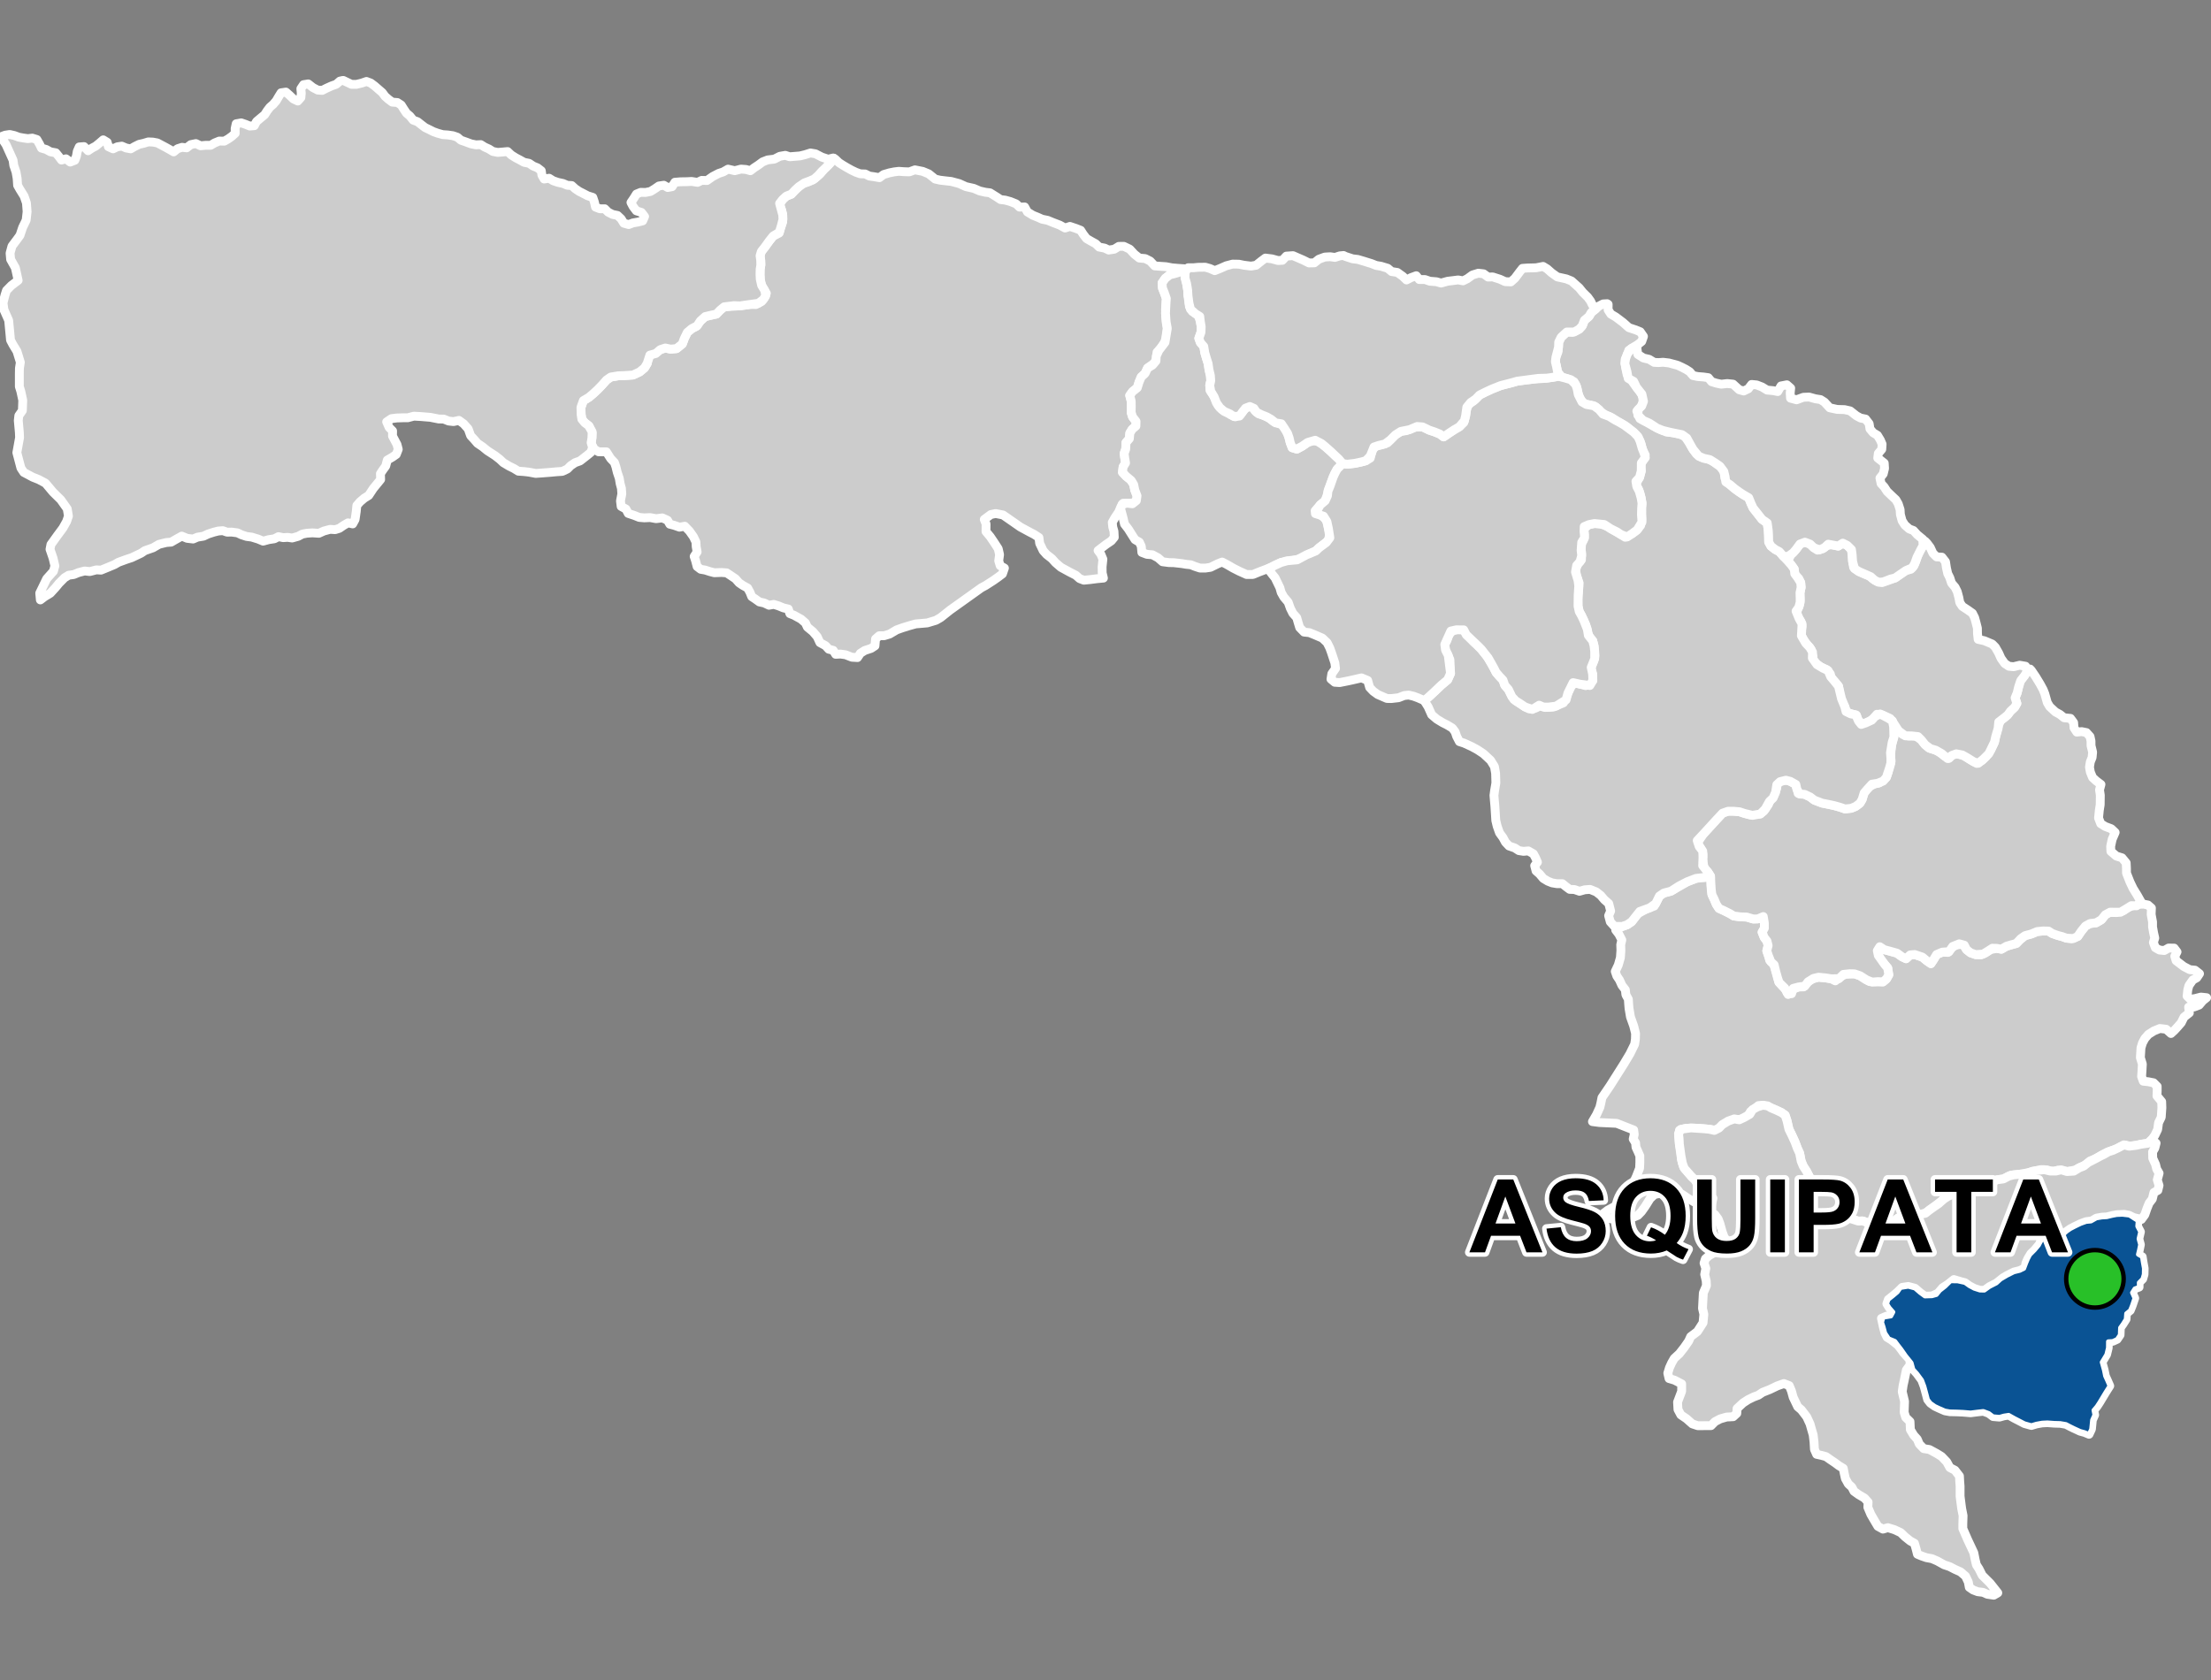<?xml version="1.0" encoding="UTF-8"?>
<svg width="500pt" height="380pt" version="1.1" viewBox="0 0 500 380" xmlns="http://www.w3.org/2000/svg">
<rect x="0" y="0" width="500" height="380" fill="#808080" stroke="none"/>
<g id="a">
<rect width="500" height="380" fill="none"/>
<path d="m386.93 198.53 0.035 0.301-0.016 1.438 0.191 2.066 0.57 1.195 0.422 1.02 0.598 0.918 1.129 0.512 1.336 0.668 0.891 0.543 1.621 0.207 1.289 0.031 1.496 0.445 1.066-0.031 1.203-0.516 0.238 1.438 0.117 1.102-0.621 0.992 0.473 1.191 0.637 0.824 0.25 1.02-0.305 1.18 0.391 1.145 0.258 0.992 0.859 0.797 0.406 1.156 0.402 1.207 0.359 1.691 0.793 0.922 0.91 0.996 0.441 0.961 0.996-1.152 1.395-0.547 1.102-0.016 1.016-1.148 0.824-0.617 1.559-0.422 1.664 0.168 1.195 0.188 0.922 0.461 1.16-0.957 1.195-0.547 1.996-0.07 1.246 0.43 1.113 0.734 1.039 0.578 1.332 0.035 1.691 0.035 0.797-0.664 0.52-0.926-0.238-1.547-0.688-0.816-1.07-1.219-0.59-1.883-0.113-1.07 1.699 0.848 1.355 0.359 1.52 0.43 1.078 0.785 0.957 0.461 0.938-0.855 1.023-0.086 1.727 0.582 1.008 0.836 0.922 0.633 0.578-0.855 0.719-1.195 1.281-0.543 1.297 0.051 0.734-1.027 1.125-0.68 1.523-0.137 0.812 1.234 0.895 0.707 1.168 0.406 1.219 0.055 1.031-0.461 1.113-0.734 1.41-0.27 1.031 0.188 1.168-0.676 1.031-0.301 1.191-0.324 0.844-0.844 1.137-0.922 1.41-0.379 1.305-0.543 1.355-0.137 1.223 0.027 0.84 0.543 1.223 0.434 1.027 0.273 0.98 0.352 1.109 0.137 1.438-0.543 0.789-1.168 0.945-1.168 1.043-0.57 1.352-0.156 1.23-0.719 0.863-1.102 0.875-0.543 1.66 0.035 1.535-0.41 0.965-0.746 1.211-0.402 1.363-0.309 1.043-0.035 0.988 0.191 0.785 0.684-0.055 1.461 0.312 1.688v1.109l0.25 1.418 0.254 1.113-0.312 1.008 0.438 1.18 0.938 0.531 1.074 0.109 0.969-0.559 1.273 0.012 0.652 0.859-0.508 0.98 0.305 1.012 1.719 1.309 1.367 0.715 1.184 0.117 1.016 0.793-0.617 0.93-0.895 0.496-0.879 1.25-0.262 0.988-0.152 1.402 0.734 0.719 1.074-0.16 1.309-0.336 1.289 0.137-0.855 0.691-0.836 0.984-1.203 0.449-1.172 0.012 0.168 1.301-1.215 0.965-0.617 1.258-0.863 0.992-0.719 0.777-0.746 0.676-1.086-0.965-1.422-0.168-1.344 0.547-1.246 0.785-0.816 0.945-0.535 1.008-0.328 1.074-0.141 2.231 0.449 1.453-0.09 1.621-0.082 1.215 0.379 1.043 1.109 0.117 1.215 0.238 0.82 0.82v1.035l-0.047 1.129 1.066 1.281 0.047 1.387-0.148 2.141-0.605 1.242-0.211 1.535-0.613 1.293-0.664 0.949-0.906 0.867-1.48 0.215-1.168 0.254-1.418 0.211-1.02-0.25-1.047 0.348-1.055 0.539-1.074 0.352-1.004 0.391-1.051 0.527-1.559 0.926-1.242 0.512-0.707 0.727-1.699 0.797-0.883 0.496-1.902 0.359-1.074-0.203-0.992-0.117-1.113 0.367-1.309-0.406-1.34-0.086-1.355 0.309-1.039 0.25-1.73 0.379-1.336 0.18-1.426 0.145-1.668 0.855-1.492 0.199-1.105 0.586-1.094 0.254-1.441-0.148-1.094 0.016-1.09 0.227-1.297 0.559-1.004 0.5-0.98 0.688-0.977 0.707-1.297 0.43-1.152 1.004-1.809 1.383-0.844 0.586-0.969 0.773-1.137 0.242-1.402 0.285-1.422 0.277-1.211-0.094-0.977 0.352-0.949 0.723-1.941 1.008-1.043 0.441-1.207-0.137-1.406-0.809-1.473-0.555-1.031 0.035-1.684-0.547-0.969-1.23-1.113-0.711 0.094-1.328-0.262-1.184-0.758-1.254-1.469-0.617-1.609 0.168-0.879-0.57-1.184-1.277-1.043-1.184-0.805-1.543-0.734-1.137-0.473-1.137-0.355-1.801-0.52-1.137-0.5-1.348-0.727-1.598-0.668-1.34-0.43-1.895-0.426-1.281-0.828-0.59-1.207-0.57-1.066-0.449-1.941-0.641-1.004 0.074-0.848 0.723-0.941 0.617-0.656 1.172-1.34 0.652-1.121-0.051-1.176 0.277-1.492 0.672-1.141 0.906-0.809 0.637-1.547-0.246-1.336-0.125-2.199-0.133-1.973 0.062-1.285 0.418-0.164 1.465 0.164 1.715 0.348 1.695 0.113 1.77 0.469 1.605 1.781 2.184 0.902 0.871 0.812 1.539 1.086 0.309 1 0.926 0.941 0.969-0.207 1.883-0.559 1.383-1.516-1.145-1.863-0.961-1.27-0.742-1.426-0.961-1.27-0.062-0.992-0.188h-2.695l-1.305 0.281-0.992 0.93-1.082 1.734-0.84 1.18-0.836 0.867-1.145 0.465-1.953 0.434h-1.551l-1.242-0.094-2.809-0.543 1.91-1.441 1.395-0.742 1.582-1.18 2.207-2.969 1.27-2.723 0.727-1.875 0.059-1.332-0.004-1.457-0.41-0.949-0.461-1.004-0.094-1-0.531-0.859 0.234-1.031-0.125-1.008-3.859-1.512-3.875-0.18-1.594-0.207 0.941-1.617 0.734-1.621 0.238-1 0.234-1.18 1.824-2.68 3.152-4.977 1.355-2.266 1.059-2.152 0.176-1.148 0.031-1.324-0.414-1.648-0.734-2.062-0.324-1.914-0.09-1.059-0.062-1.027-0.559-1.031-0.125-1.109-0.777-1.016-0.547-1.207-0.602-0.898-0.352-1.031 0.684-1.453 0.477-1.66 0.113-1.625-0.039-1.309 0.246-1.09-0.68-1.316-0.695-0.898 1.262-0.73 1.316-0.477 1.016-0.688 1.359-1.801 1.922-1.055 1.828-0.684 1.176-2.262 0.992-0.684 1.645-0.434 1.176-0.68 2.449-1.426 1.992-0.773 1.086-0.215 1.418-0.016z" fill="#ccc" fill-rule="evenodd"/>
<path d="m386.93 198.53 0.035 0.301-0.016 1.438 0.191 2.066 0.57 1.195 0.422 1.02 0.598 0.918 1.129 0.512 1.336 0.668 0.891 0.543 1.621 0.207 1.289 0.031 1.496 0.445 1.066-0.031 1.203-0.516 0.238 1.438 0.117 1.102-0.621 0.992 0.473 1.191 0.637 0.824 0.25 1.02-0.305 1.18 0.391 1.145 0.258 0.992 0.859 0.797 0.406 1.156 0.402 1.207 0.359 1.691 0.793 0.922 0.91 0.996 0.441 0.961 0.996-1.152 1.395-0.547 1.102-0.016 1.016-1.148 0.824-0.617 1.559-0.422 1.664 0.168 1.195 0.188 0.922 0.461 1.16-0.957 1.195-0.547 1.996-0.07 1.246 0.43 1.113 0.734 1.039 0.578 1.332 0.035 1.691 0.035 0.797-0.664 0.52-0.926-0.238-1.547-0.688-0.816-1.07-1.219-0.59-1.883-0.113-1.07 1.699 0.848 1.355 0.359 1.52 0.43 1.078 0.785 0.957 0.461 0.938-0.855 1.023-0.086 1.727 0.582 1.008 0.836 0.922 0.633 0.578-0.855 0.719-1.195 1.281-0.543 1.297 0.051 0.734-1.027 1.125-0.68 1.523-0.137 0.812 1.234 0.895 0.707 1.168 0.406 1.219 0.055 1.031-0.461 1.113-0.734 1.41-0.27 1.031 0.188 1.168-0.676 1.031-0.301 1.191-0.324 0.844-0.844 1.137-0.922 1.41-0.379 1.305-0.543 1.355-0.137 1.223 0.027 0.84 0.543 1.223 0.434 1.027 0.273 0.98 0.352 1.109 0.137 1.438-0.543 0.789-1.168 0.945-1.168 1.043-0.57 1.352-0.156 1.23-0.719 0.863-1.102 0.875-0.543 1.66 0.035 1.535-0.41 0.965-0.746 1.211-0.402 1.363-0.309 1.043-0.035 0.988 0.191 0.785 0.684-0.055 1.461 0.312 1.688v1.109l0.25 1.418 0.254 1.113-0.312 1.008 0.438 1.18 0.938 0.531 1.074 0.109 0.969-0.559 1.273 0.012 0.652 0.859-0.508 0.98 0.305 1.012 1.719 1.309 1.367 0.715 1.184 0.117 1.016 0.793-0.617 0.93-0.895 0.496-0.879 1.25-0.262 0.988-0.152 1.402 0.734 0.719 1.074-0.16 1.309-0.336 1.289 0.137-0.855 0.691-0.836 0.984-1.203 0.449-1.172 0.012 0.168 1.301-1.215 0.965-0.617 1.258-0.863 0.992-0.719 0.777-0.746 0.676-1.086-0.965-1.422-0.168-1.344 0.547-1.246 0.785-0.816 0.945-0.535 1.008-0.328 1.074-0.141 2.231 0.449 1.453-0.09 1.621-0.082 1.215 0.379 1.043 1.109 0.117 1.215 0.238 0.82 0.82v1.035l-0.047 1.129 1.066 1.281 0.047 1.387-0.148 2.141-0.605 1.242-0.211 1.535-0.613 1.293-0.664 0.949-0.906 0.867-1.48 0.215-1.168 0.254-1.418 0.211-1.02-0.25-1.047 0.348-1.055 0.539-1.074 0.352-1.004 0.391-1.051 0.527-1.559 0.926-1.242 0.512-0.707 0.727-1.699 0.797-0.883 0.496-1.902 0.359-1.074-0.203-0.992-0.117-1.113 0.367-1.309-0.406-1.34-0.086-1.355 0.309-1.039 0.25-1.73 0.379-1.336 0.18-1.426 0.145-1.668 0.855-1.492 0.199-1.105 0.586-1.094 0.254-1.441-0.148-1.094 0.016-1.09 0.227-1.297 0.559-1.004 0.5-0.98 0.688-0.977 0.707-1.297 0.43-1.152 1.004-1.809 1.383-0.844 0.586-0.969 0.773-1.137 0.242-1.402 0.285-1.422 0.277-1.211-0.094-0.977 0.352-0.949 0.723-1.941 1.008-1.043 0.441-1.207-0.137-1.406-0.809-1.473-0.555-1.031 0.035-1.684-0.547-0.969-1.23-1.113-0.711 0.094-1.328-0.262-1.184-0.758-1.254-1.469-0.617-1.609 0.168-0.879-0.57-1.184-1.277-1.043-1.184-0.805-1.543-0.734-1.137-0.473-1.137-0.355-1.801-0.52-1.137-0.5-1.348-0.727-1.598-0.668-1.34-0.43-1.895-0.426-1.281-0.828-0.59-1.207-0.57-1.066-0.449-1.941-0.641-1.004 0.074-0.848 0.723-0.941 0.617-0.656 1.172-1.34 0.652-1.121-0.051-1.176 0.277-1.492 0.672-1.141 0.906-0.809 0.637-1.547-0.246-1.336-0.125-2.199-0.133-1.973 0.062-1.285 0.418-0.164 1.465 0.164 1.715 0.348 1.695 0.113 1.77 0.469 1.605 1.781 2.184 0.902 0.871 0.812 1.539 1.086 0.309 1 0.926 0.941 0.969-0.207 1.883-0.559 1.383-1.516-1.145-1.863-0.961-1.27-0.742-1.426-0.961-1.27-0.062-0.992-0.188h-2.695l-1.305 0.281-0.992 0.93-1.082 1.734-0.84 1.18-0.836 0.867-1.145 0.465-1.953 0.434h-1.551l-1.242-0.094-2.809-0.543 1.91-1.441 1.395-0.742 1.582-1.18 2.207-2.969 1.27-2.723 0.727-1.875 0.059-1.332-0.004-1.457-0.41-0.949-0.461-1.004-0.094-1-0.531-0.859 0.234-1.031-0.125-1.008-3.859-1.512-3.875-0.18-1.594-0.207 0.941-1.617 0.734-1.621 0.238-1 0.234-1.18 1.824-2.68 3.152-4.977 1.355-2.266 1.059-2.152 0.176-1.148 0.031-1.324-0.414-1.648-0.734-2.062-0.324-1.914-0.09-1.059-0.062-1.027-0.559-1.031-0.125-1.109-0.777-1.016-0.547-1.207-0.602-0.898-0.352-1.031 0.684-1.453 0.477-1.66 0.113-1.625-0.039-1.309 0.246-1.09-0.68-1.316-0.695-0.898 1.262-0.73 1.316-0.477 1.016-0.688 1.359-1.801 1.922-1.055 1.828-0.684 1.176-2.262 0.992-0.684 1.645-0.434 1.176-0.68 2.449-1.426 1.992-0.773 1.086-0.215 1.418-0.016 0.906 0.082" fill="none" stroke="#fff" stroke-linecap="round" stroke-linejoin="round" stroke-miterlimit="10" stroke-width="2"/>
<path d="m481.45 274.88 0.258 0.113 1.77 1.137-0.098 1.246 0.66 1.246-0.367 1.59 0.355 1.309-0.238 1.172-0.25 1.047 0.906 0.535 0.176 1.152 0.266 1.473-0.031 1.355-0.297 1.02-0.828 0.84 0.004 1.016-0.969 0.359-0.57 0.906 0.551 1.238-0.578 1.703-0.43 1.066-0.863 0.703-0.094 1.293-0.676 1.074-0.609 0.852-0.062 1.617-0.664 0.988-1 0.461-1.004 0.055-0.012 1.426-0.367 1.516-1.043 1.73 0.492 1.777 0.273 1.344 0.453 0.996 0.539 1.242-0.941 1.488-1.352 2.246-0.602 0.922-0.723 0.852 0.203 1.055-0.52 1.164-0.207 2.062-0.543 1.152-0.996-0.414-1.023-0.281-1.367-0.629-0.906-0.445-0.926-0.484-1.309-0.223-1.289-0.035-1.602-0.117-1.195 0.062-1.289 0.234-1.133 0.34-1.566-0.438-1.141-0.594-1.109-0.57-1.324-0.742-1.086 0.172-0.996 0.285-1.438-0.129-0.957-0.727-1.254-0.469-1.316 0.145-1.555 0.195-1.676-0.141-1.297-0.062-1.723-0.039-1.109-0.199-1.27-0.555-1.02-0.48-0.996-0.703-0.617-0.793-0.301-1.145-0.5-1.848-0.531-1.414-1.121-1.516-0.844-0.926-0.406-1.48-1.297-1.613-1.023-1.465-0.703-0.906-0.684-0.914-1.414-0.574-0.844-1.27-0.363-1.367-0.344-1.039 0.297-1.105 1.762-0.297 0.496-0.926-0.875-1.004-0.543-0.875 0.348-0.973 1.039-0.824 1.004-0.844 0.695-0.988 1.746-0.281 1.52 0.398 1.168 1.004 1.09 0.793 1.602-0.051 1.004-0.281 0.758-0.938 1.223-0.957 1.219-1.203 1.586 0.016 1.664 0.363 0.988 0.707 1.105 0.594 1.289 0.414 1.004 0.016 1.172-0.84 1.551-0.793 0.957-0.875 1.449-0.855 1.551-0.777 1.32-0.328 0.941-0.461 0.461-1.223 0.41-0.973 0.48-0.914 1.07-1.074 0.902-1.07 0.488-0.91 0.715-0.832 1.016-0.031 1.215-0.098 1.281 0.211 1.605-1.48 0.836-0.586 1.039-0.543 1.301-0.629 1.258-0.453 1.098-0.102 1.223-0.695 1.23-0.211 1.125-0.066 1.246-0.305 0.988-0.188 1.305-0.055z" fill="#ccc" fill-rule="evenodd"/>
<path d="m481.45 274.88 0.258 0.113 1.77 1.137-0.098 1.246 0.66 1.246-0.367 1.59 0.355 1.309-0.238 1.172-0.25 1.047 0.906 0.535 0.176 1.152 0.266 1.473-0.031 1.355-0.297 1.02-0.828 0.84 0.004 1.016-0.969 0.359-0.57 0.906 0.551 1.238-0.578 1.703-0.43 1.066-0.863 0.703-0.094 1.293-0.676 1.074-0.609 0.852-0.062 1.617-0.664 0.988-1 0.461-1.004 0.055-0.012 1.426-0.367 1.516-1.043 1.73 0.492 1.777 0.273 1.344 0.453 0.996 0.539 1.242-0.941 1.488-1.352 2.246-0.602 0.922-0.723 0.852 0.203 1.055-0.52 1.164-0.207 2.062-0.543 1.152-0.996-0.414-1.023-0.281-1.367-0.629-0.906-0.445-0.926-0.484-1.309-0.223-1.289-0.035-1.602-0.117-1.195 0.062-1.289 0.234-1.133 0.34-1.566-0.438-1.141-0.594-1.109-0.57-1.324-0.742-1.086 0.172-0.996 0.285-1.438-0.129-0.957-0.727-1.254-0.469-1.316 0.145-1.555 0.195-1.676-0.141-1.297-0.062-1.723-0.039-1.109-0.199-1.27-0.555-1.02-0.48-0.996-0.703-0.617-0.793-0.301-1.145-0.5-1.848-0.531-1.414-1.121-1.516-0.844-0.926-0.406-1.48-1.297-1.613-1.023-1.465-0.703-0.906-0.684-0.914-1.414-0.574-0.844-1.27-0.363-1.367-0.344-1.039 0.297-1.105 1.762-0.297 0.496-0.926-0.875-1.004-0.543-0.875 0.348-0.973 1.039-0.824 1.004-0.844 0.695-0.988 1.746-0.281 1.52 0.398 1.168 1.004 1.09 0.793 1.602-0.051 1.004-0.281 0.758-0.938 1.223-0.957 1.219-1.203 1.586 0.016 1.664 0.363 0.988 0.707 1.105 0.594 1.289 0.414 1.004 0.016 1.172-0.84 1.551-0.793 0.957-0.875 1.449-0.855 1.551-0.777 1.32-0.328 0.941-0.461 0.461-1.223 0.41-0.973 0.48-0.914 1.07-1.074 0.902-1.07 0.488-0.91 0.715-0.832 1.016-0.031 1.215-0.098 1.281 0.211 1.605-1.48 0.836-0.586 1.039-0.543 1.301-0.629 1.258-0.453 1.098-0.102 1.223-0.695 1.23-0.211 1.125-0.066 1.246-0.305 0.988-0.188 1.305-0.055 1.469 0.172" fill="none" stroke="#fff" stroke-linecap="round" stroke-linejoin="round" stroke-miterlimit="10" stroke-width="2"/>
<path d="m399.74 250.14 0.852 0.496 1.066 0.449 1.207 0.57 0.828 0.59 0.426 1.281 0.43 1.895 0.668 1.34 0.727 1.598 0.5 1.348 0.52 1.137 0.355 1.801 0.473 1.137 0.734 1.137 0.805 1.543 1.043 1.184 1.184 1.277 0.879 0.57 1.609-0.168 0.996 0.238 0.875 1.02 0.617 1.371-0.238 1.328 1.258 1.137 0.969 1.23 1.684 0.547 1.031-0.035 1.473 0.555 1.406 0.809 1.207 0.137 1.043-0.441 1.391-0.613 1.5-1.117 0.977-0.352 1.211 0.094 1.422-0.277 1.402-0.285 1.137-0.242 0.82-0.648 0.992-0.711 1.172-0.809 1.238-1.078 0.941-0.609 1.371-0.539 0.93-0.797 1.566-0.879 1.02-0.414 1.367-0.371 1.094-0.016 1.207 0.113 1.328-0.219 1.105-0.586 1.492-0.199 1.238-0.648 1.043-0.27 1.855-0.191 1.113-0.086 1.312-0.543 1.02-0.168 1.656-0.195 1.328 0.316 1.305 0.004 1.203-0.281 1.309 0.391 1.539-0.098 1.246-0.758 0.992-0.383 1.043-0.824 1.613-0.828 1.07-0.578 0.938-0.461 0.906-0.535 1.047-0.336 1.168-0.551 1.281-0.688 1.23 0.305 1.586-0.199 1.168-0.254 1.48-0.215 0.863-0.836 0.977 0.816-0.281 1.105-0.512 0.879 0.035 1.43 0.637 1.391 0.262 1.062 0.543 0.938-0.41 1.484 0.395 1.289-0.266 1.094-0.895 0.492-0.363 1.477-0.719 0.93-0.477 1.191-0.496 1.43-0.773 1.059-1.734-0.41-1.074-0.531-1.102-0.199-1.672 0.082-0.988 0.188-1.246 0.305-1.125 0.066-1.23 0.211-1.094 0.641-1.227 0.156-1.258 0.453-1.301 0.629-1.039 0.543-0.836 0.586-1.016 1.164-1.008 0.312-1.695-0.168-1.109 0.004-0.914 0.602-0.406 1.012-1.074 1.285-0.844 0.809-0.707 1.18-0.41 0.973-0.199 1.074-1.203 0.609-1.32 0.328-1.551 0.777-0.891 0.527-1.516 1.203-1.551 0.793-1.172 0.84-1.004-0.016-1.289-0.414-1.105-0.594-0.988-0.707-0.973-0.25-1.535-0.461-1.367 1.09-1.172 0.758-1.07 1.254-1.336 0.609-1.602 0.051-1.09-0.793-1.168-1.004-1.52-0.398-1.352 0.199-1.09 1.07-1.004 0.844-1.039 0.824-0.348 0.973 0.543 0.875 0.875 1.004-0.496 0.926h-1.004l-1.137 0.492 0.426 1.949 0.363 1.367 0.48 0.973 0.957 0.578 1.504 1.207 0.703 0.906 0.586 0.82 1.375 1.523 0.117 1.172-0.879 1.199-0.496 2.402-0.234 1.051-0.207 1.438 0.527 2.195-0.086 2.488 0.352 1.141 0.965 0.938 0.086 1.844 0.762 1.258 0.793 0.879 0.469 1.113 0.992 1.023 1.289 0.207 1.727 0.938 1.027 0.641 1.172 1.23 0.695 1.277 1.148 0.598 1.023 1.316 0.059 1.199 0.086 1.086v2.281l0.176 1.379 0.176 1.375 0.324 1.641-0.059 1.902v1.023l1.113 2.547 0.469 0.996 0.906 1.934 0.32 1.609 0.266 1.113 0.586 0.906 0.73 1.465 1.801 1.793 0.84 1.062 0.879 1.113-0.91 0.527-1.465-0.215-0.953-0.43-1.223-0.148-1.031-0.395-0.863-0.598-0.223-1.195-0.625-1.328-1.137-0.973-1.227-0.547-1.25-0.645-1.211-0.398-1.562-0.867-1.227-0.527-1.242-0.227-1.07-0.371-0.949-0.402-0.316-1.219-0.363-1.266-0.949-0.516-1.172-0.938-0.984-0.953-1.43-0.664-1.473-0.453-1.113 0.328-1.148-0.625-0.691-1.168-0.895-1.535-0.684-1.617 0.059-1.168-0.805-0.902-1.371-0.809-1.02-0.738-0.473-0.93-0.809-0.742-0.664-1.199-0.27-1.242-0.199-1.066-1.012-0.617-0.887-0.66-0.906-0.605-1.105-0.777-0.996-0.273-1.125-0.246-0.496-1.125-0.094-1.676-0.188-1.578-0.371-1.273-0.34-1.207-0.746-1.613-1.207-1.578-0.836-0.715-1.023-2.141-0.402-1.453-0.496-1.18-1.211-0.465-1.488 0.527-1.672 0.805-1.645 0.652-0.961 0.648-1.074 0.398-1.234 0.605-1.152 0.75-1.352 1.254-0.062 1.109-0.82 0.746-1.496 0.078-1.438 0.418-1.188 0.625-0.879 0.895-2.988 0.023-1.246-0.414-1.328-1.176-1.273-0.867-0.648-1.211-0.094-1.672 0.93-2.449v-1.676l-1.613-0.836-1.238-0.371-0.281-1.211 0.375-1.238 0.496-1.086 0.586-1.023 1.148-1.051 1.117-1.426 0.988-1.426 0.465-1.023 1.52-1.148 1.273-1.984 0.184-1.922-0.309-1.332 0.086-1.66 0.105-1.844 0.703-1.641-0.047-1.031-0.352-1.5 0.258-1.359-0.398-1.195 0.305-0.984 0.844-0.727 1.148-0.656 1.43-0.867 0.773-0.727 0.586-1.125-0.586-0.891-0.398-1.102-0.516-1.852-0.398-1.055-0.75-1.008-1.332-0.754 0.559-1.383 0.34-1.543-1.074-1.309-0.691-0.734-1.395-0.5-0.812-1.539-0.902-0.871-1.609-1.816-0.43-1.176-0.305-1.605-0.367-2.656-0.074-1.367-0.121-1.035 0.562-1 2.219-0.309 2.871 0.184 1.336 0.125 1.113 0.258 1.047-0.527 0.742-0.77 1.32-0.805 1.398-0.5 1.117 0.207 1.16-0.543 1.227-0.711 0.637-1.066 1.078-0.602 1.234-0.375z" fill="#ccc" fill-rule="evenodd"/>
<path d="m399.74 250.14 0.852 0.496 1.066 0.449 1.207 0.57 0.828 0.59 0.426 1.281 0.43 1.895 0.668 1.34 0.727 1.598 0.5 1.348 0.52 1.137 0.355 1.801 0.473 1.137 0.734 1.137 0.805 1.543 1.043 1.184 1.184 1.277 0.879 0.57 1.609-0.168 0.996 0.238 0.875 1.02 0.617 1.371-0.238 1.328 1.258 1.137 0.969 1.23 1.684 0.547 1.031-0.035 1.473 0.555 1.406 0.809 1.207 0.137 1.043-0.441 1.391-0.613 1.5-1.117 0.977-0.352 1.211 0.094 1.422-0.277 1.402-0.285 1.137-0.242 0.82-0.648 0.992-0.711 1.172-0.809 1.238-1.078 0.941-0.609 1.371-0.539 0.93-0.797 1.566-0.879 1.02-0.414 1.367-0.371 1.094-0.016 1.207 0.113 1.328-0.219 1.105-0.586 1.492-0.199 1.238-0.648 1.043-0.27 1.855-0.191 1.113-0.086 1.312-0.543 1.02-0.168 1.656-0.195 1.328 0.316 1.305 0.004 1.203-0.281 1.309 0.391 1.539-0.098 1.246-0.758 0.992-0.383 1.043-0.824 1.613-0.828 1.07-0.578 0.938-0.461 0.906-0.535 1.047-0.336 1.168-0.551 1.281-0.688 1.23 0.305 1.586-0.199 1.168-0.254 1.48-0.215 0.863-0.836 0.977 0.816-0.281 1.105-0.512 0.879 0.035 1.43 0.637 1.391 0.262 1.062 0.543 0.938-0.41 1.484 0.395 1.289-0.266 1.094-0.895 0.492-0.363 1.477-0.719 0.93-0.477 1.191-0.496 1.43-0.773 1.059-1.734-0.41-1.074-0.531-1.102-0.199-1.672 0.082-0.988 0.188-1.246 0.305-1.125 0.066-1.23 0.211-1.094 0.641-1.227 0.156-1.258 0.453-1.301 0.629-1.039 0.543-0.836 0.586-1.016 1.164-1.008 0.312-1.695-0.168-1.109 0.004-0.914 0.602-0.406 1.012-1.074 1.285-0.844 0.809-0.707 1.18-0.41 0.973-0.199 1.074-1.203 0.609-1.32 0.328-1.551 0.777-0.891 0.527-1.516 1.203-1.551 0.793-1.172 0.84-1.004-0.016-1.289-0.414-1.105-0.594-0.988-0.707-0.973-0.25-1.535-0.461-1.367 1.09-1.172 0.758-1.07 1.254-1.336 0.609-1.602 0.051-1.09-0.793-1.168-1.004-1.52-0.398-1.352 0.199-1.09 1.07-1.004 0.844-1.039 0.824-0.348 0.973 0.543 0.875 0.875 1.004-0.496 0.926h-1.004l-1.137 0.492 0.426 1.949 0.363 1.367 0.48 0.973 0.957 0.578 1.504 1.207 0.703 0.906 0.586 0.82 1.375 1.523 0.117 1.172-0.879 1.199-0.496 2.402-0.234 1.051-0.207 1.438 0.527 2.195-0.086 2.488 0.352 1.141 0.965 0.938 0.086 1.844 0.762 1.258 0.793 0.879 0.469 1.113 0.992 1.023 1.289 0.207 1.727 0.938 1.027 0.641 1.172 1.23 0.695 1.277 1.148 0.598 1.023 1.316 0.059 1.199 0.086 1.086v2.281l0.176 1.379 0.176 1.375 0.324 1.641-0.059 1.902v1.023l1.113 2.547 0.469 0.996 0.906 1.934 0.32 1.609 0.266 1.113 0.586 0.906 0.73 1.465 1.801 1.793 0.84 1.062 0.879 1.113-0.91 0.527-1.465-0.215-0.953-0.43-1.223-0.148-1.031-0.395-0.863-0.598-0.223-1.195-0.625-1.328-1.137-0.973-1.227-0.547-1.25-0.645-1.211-0.398-1.562-0.867-1.227-0.527-1.242-0.227-1.07-0.371-0.949-0.402-0.316-1.219-0.363-1.266-0.949-0.516-1.172-0.938-0.984-0.953-1.43-0.664-1.473-0.453-1.113 0.328-1.148-0.625-0.691-1.168-0.895-1.535-0.684-1.617 0.059-1.168-0.805-0.902-1.371-0.809-1.02-0.738-0.473-0.93-0.809-0.742-0.664-1.199-0.27-1.242-0.199-1.066-1.012-0.617-0.887-0.66-0.906-0.605-1.105-0.777-0.996-0.273-1.125-0.246-0.496-1.125-0.094-1.676-0.188-1.578-0.371-1.273-0.34-1.207-0.746-1.613-1.207-1.578-0.836-0.715-1.023-2.141-0.402-1.453-0.496-1.18-1.211-0.465-1.488 0.527-1.672 0.805-1.645 0.652-0.961 0.648-1.074 0.398-1.234 0.605-1.152 0.75-1.352 1.254-0.062 1.109-0.82 0.746-1.496 0.078-1.438 0.418-1.188 0.625-0.879 0.895-2.988 0.023-1.246-0.414-1.328-1.176-1.273-0.867-0.648-1.211-0.094-1.672 0.93-2.449v-1.676l-1.613-0.836-1.238-0.371-0.281-1.211 0.375-1.238 0.496-1.086 0.586-1.023 1.148-1.051 1.117-1.426 0.988-1.426 0.465-1.023 1.52-1.148 1.273-1.984 0.184-1.922-0.309-1.332 0.086-1.66 0.105-1.844 0.703-1.641-0.047-1.031-0.352-1.5 0.258-1.359-0.398-1.195 0.305-0.984 0.844-0.727 1.148-0.656 1.43-0.867 0.773-0.727 0.586-1.125-0.586-0.891-0.398-1.102-0.516-1.852-0.398-1.055-0.75-1.008-1.332-0.754 0.559-1.383 0.34-1.543-1.074-1.309-0.691-0.734-1.395-0.5-0.812-1.539-0.902-0.871-1.609-1.816-0.43-1.176-0.305-1.605-0.367-2.656-0.074-1.367-0.121-1.035 0.562-1 2.219-0.309 2.871 0.184 1.336 0.125 1.113 0.258 1.047-0.527 0.742-0.77 1.32-0.805 1.398-0.5 1.117 0.207 1.16-0.543 1.227-0.711 0.637-1.066 1.078-0.602 1.234-0.375 1.09 0.145" fill="none" stroke="#fff" stroke-linecap="round" stroke-linejoin="round" stroke-miterlimit="10" stroke-width="2"/>
<path d="m459.1 151.34 0.273 0.289 1.023 1.512 0.98 1.617 0.664 1.23 0.375 0.93 0.562 2 0.547 0.922 1.297 1.199 1.016 0.559 0.945 0.754 1.445 0.137 0.707 0.953 0.09 1.191 0.633 0.973 1.086-0.121 1.094 0.219 0.809 0.902 0.219 1.004 0.008 1.051 0.359 1.477-0.117 1.195-0.406 1.004-0.191 1.184 0.199 1.121 0.5 1.223 0.82 0.758 1.078 0.809-0.324 1.23 0.18 1.203-0.027 2.152-0.199 1.266-0.172 1.738 0.488 1.277 1.016 0.641 1.359 0.512 0.891 0.836-0.68 1.574-0.336 1.566 0.051 1.152 1.23 1.055 1.281 0.395 0.949 1.152 0.062 1.227 0.008 1.074 0.793 2.019 0.699 1.461 0.957 1.551 0.809 1.438-1.004 0.938-1.152-0.043-1.379 0.855-1.086 0.641-2.336-0.02-1.098 0.59-0.863 1.102-1.23 0.719-1.352 0.156-1.043 0.57-0.945 1.168-0.789 1.168-0.977 0.488-1.57-0.082-0.98-0.352-1.027-0.273-1.223-0.434-0.84-0.543-1.223-0.027-1.355 0.137-1.305 0.543-1.41 0.379-0.977 0.68-1.004 1.086-1.191 0.324-1.031 0.301-1.168 0.676-1.031-0.188-1.004-0.027-1.004 0.648-1.113 0.68-1.652 0.109-1.168-0.406-0.895-0.707-0.523-1.016-1.129-0.305-1.484 0.598-0.82 1.176-1.535 0.105-1.281 0.543-0.719 1.195-0.578 0.855-0.922-0.633-1.008-0.836-1.727-0.582-1.023 0.086-0.938 0.855-0.957-0.461-1.078-0.785-1.52-0.43-1.355-0.359-1.031-0.664-0.555 0.887 0.223 1.07 1.438 2.031 0.688 0.816 0.238 1.547-0.52 0.926-0.797 0.664-1.129-0.051-1.297 0.102-1.211-0.461-1.539-0.973-1.246-0.43-1.059-0.031-1.449 0.152-1.027 0.973-1.738 0.02-1.195-0.188-1.664-0.168-1.156 0.273-1.227 0.766-0.727 0.984-1.391 0.18-1.227 0.324-0.375 1.207-1.035-0.246-0.484-1.016-1.281-1.242-0.344-0.98-0.445-1.586-0.348-1.461-0.746-0.688-0.535-1.336-0.391-1.145 0.305-1.18-0.25-1.02-0.637-0.824-0.473-1.191 0.516-0.898-0.012-1.195-0.238-1.438-1.203 0.516-1.066 0.031-1.496-0.445-1.289-0.031-1.621-0.207-0.891-0.543-1.336-0.668-1.129-0.512-0.598-0.918-0.422-1.02-0.57-1.195-0.148-1.117-0.109-1.844-0.031-1.117-0.652-1.035-0.812-0.793-0.34-2.059 0.074-1.18-0.434-1.238-0.836-1.273 1.363-2.047 3.008-3.285 1.332-1.426 1.242-0.434h1.207l1.395 0.125 1.117 0.371 1.273 0.359 2.289-0.234 0.84-0.652 0.988-1.457 0.465-1.047 0.816-1.078 0.605-1.551 0.129-1.133 1.176-0.645 1.227-0.074 1.609 0.832 0.434 0.926 0.266 1.211 1.473 0.227 1.258 0.598 0.918 0.707 1.777 0.68 1.039 0.207 1.648 0.344 1.34 0.375 1.156 0.398 1.398-0.152 1-0.414 0.965-0.719 0.512-0.863 0.344-1.211 0.527-0.938 0.895-0.832 1.102-0.531 1.016-0.227 1.59-1.254 0.422-1.195 0.211-1.211 0.441-1.18-0.109-1.344 0.188-2.172 0.555-2.043-0.047-1.406-0.086-1.805 0.742 1.332 1.379 1.312 1.312 0.379 1.57-0.07 1.328 0.934 0.859 1.086 0.828 0.723 0.969 0.293 1.328 0.535 1.207 1 1.086 0.535 0.984-0.98 1.152 0.016 1.262 0.379 1.379 0.879 1.465 0.848 1.227-0.676 0.887-0.836 1.078-1.516 0.805-1.691 0.305-1.375 0.238-1.043 0.438-1.586 0.504-1.078 1.148-0.84 1.008-1.18 0.945-0.875 0.504-0.875-0.395-1.258 0.453-1.098 0.328-1.34 0.145-0.992 0.641-0.93 1.137-1.59z" fill="#ccc" fill-rule="evenodd"/>
<path d="m459.1 151.34 0.273 0.289 1.023 1.512 0.98 1.617 0.664 1.23 0.375 0.93 0.562 2 0.547 0.922 1.297 1.199 1.016 0.559 0.945 0.754 1.445 0.137 0.707 0.953 0.09 1.191 0.633 0.973 1.086-0.121 1.094 0.219 0.809 0.902 0.219 1.004 0.008 1.051 0.359 1.477-0.117 1.195-0.406 1.004-0.191 1.184 0.199 1.121 0.5 1.223 0.82 0.758 1.078 0.809-0.324 1.23 0.18 1.203-0.027 2.152-0.199 1.266-0.172 1.738 0.488 1.277 1.016 0.641 1.359 0.512 0.891 0.836-0.68 1.574-0.336 1.566 0.051 1.152 1.23 1.055 1.281 0.395 0.949 1.152 0.062 1.227 0.008 1.074 0.793 2.019 0.699 1.461 0.957 1.551 0.809 1.438-1.004 0.938-1.152-0.043-1.379 0.855-1.086 0.641-2.336-0.02-1.098 0.59-0.863 1.102-1.23 0.719-1.352 0.156-1.043 0.57-0.945 1.168-0.789 1.168-0.977 0.488-1.57-0.082-0.98-0.352-1.027-0.273-1.223-0.434-0.84-0.543-1.223-0.027-1.355 0.137-1.305 0.543-1.41 0.379-0.977 0.68-1.004 1.086-1.191 0.324-1.031 0.301-1.168 0.676-1.031-0.188-1.004-0.027-1.004 0.648-1.113 0.68-1.652 0.109-1.168-0.406-0.895-0.707-0.523-1.016-1.129-0.305-1.484 0.598-0.82 1.176-1.535 0.105-1.281 0.543-0.719 1.195-0.578 0.855-0.922-0.633-1.008-0.836-1.727-0.582-1.023 0.086-0.938 0.855-0.957-0.461-1.078-0.785-1.52-0.43-1.355-0.359-1.031-0.664-0.555 0.887 0.223 1.07 1.438 2.031 0.688 0.816 0.238 1.547-0.52 0.926-0.797 0.664-1.129-0.051-1.297 0.102-1.211-0.461-1.539-0.973-1.246-0.43-1.059-0.031-1.449 0.152-1.027 0.973-1.738 0.02-1.195-0.188-1.664-0.168-1.156 0.273-1.227 0.766-0.727 0.984-1.391 0.18-1.227 0.324-0.375 1.207-1.035-0.246-0.484-1.016-1.281-1.242-0.344-0.98-0.445-1.586-0.348-1.461-0.746-0.688-0.535-1.336-0.391-1.145 0.305-1.18-0.25-1.02-0.637-0.824-0.473-1.191 0.516-0.898-0.012-1.195-0.238-1.438-1.203 0.516-1.066 0.031-1.496-0.445-1.289-0.031-1.621-0.207-0.891-0.543-1.336-0.668-1.129-0.512-0.598-0.918-0.422-1.02-0.57-1.195-0.148-1.117-0.109-1.844-0.031-1.117-0.652-1.035-0.812-0.793-0.34-2.059 0.074-1.18-0.434-1.238-0.836-1.273 1.363-2.047 3.008-3.285 1.332-1.426 1.242-0.434h1.207l1.395 0.125 1.117 0.371 1.273 0.359 2.289-0.234 0.84-0.652 0.988-1.457 0.465-1.047 0.816-1.078 0.605-1.551 0.129-1.133 1.176-0.645 1.227-0.074 1.609 0.832 0.434 0.926 0.266 1.211 1.473 0.227 1.258 0.598 0.918 0.707 1.777 0.68 1.039 0.207 1.648 0.344 1.34 0.375 1.156 0.398 1.398-0.152 1-0.414 0.965-0.719 0.512-0.863 0.344-1.211 0.527-0.938 0.895-0.832 1.102-0.531 1.016-0.227 1.59-1.254 0.422-1.195 0.211-1.211 0.441-1.18-0.109-1.344 0.188-2.172 0.555-2.043-0.047-1.406-0.086-1.805 0.742 1.332 1.379 1.312 1.312 0.379 1.57-0.07 1.328 0.934 0.859 1.086 0.828 0.723 0.969 0.293 1.328 0.535 1.207 1 1.086 0.535 0.984-0.98 1.152 0.016 1.262 0.379 1.379 0.879 1.465 0.848 1.227-0.676 0.887-0.836 1.078-1.516 0.805-1.691 0.305-1.375 0.238-1.043 0.438-1.586 0.504-1.078 1.148-0.84 1.008-1.18 0.945-0.875 0.504-0.875-0.395-1.258 0.453-1.098 0.328-1.34 0.145-0.992 0.641-0.93 1.137-1.59 0.695-0.559" fill="none" stroke="#fff" stroke-linecap="round" stroke-linejoin="round" stroke-miterlimit="10" stroke-width="2"/>
<path d="m435.58 122.66 0.188 0.18 0.746 0.996 0.602 1.309 0.836 0.82 1.199 0.059 0.812 1.039 0.203 1.344 0.293 1.328 0.477 0.953 0.379 1.188 0.816 0.965 0.488 0.988 0.352 1.316 0.219 1.152 0.57 0.859 1.207 0.789 1.082 0.766 0.496 0.984 0.297 1.07 0.332 1.312 0.02 1.25 0.145 1.285 1.418 0.32 1.766 0.742 0.715 0.727 0.734 1.293 0.535 1.195 0.84 1.184 0.949 0.625 1.055 0.102 1.383-0.336 1.332 0.227 0.344 1.207-0.559 0.93-0.887 1.117-0.477 1.465-0.328 1.34-0.453 1.098 0.395 1.258-0.504 0.875-0.945 0.875-0.605 0.844-0.91 0.738-1.145 0.879-0.137 1.445-0.539 1.82-0.273 1.254-0.434 0.902-0.84 1.719-1.27 1.27-1.121 0.914-1.051-0.344-1.5-0.934-1.07-0.602-1.363-0.262-0.984 0.363-0.965 0.707-1.328-1.105-1.344-0.773-1.262-0.379-1.156-0.863-0.859-1.086-0.762-0.762-1.414-0.152-1.465-0.02-1.52-1.137-1.172-1.816-0.723-0.961-1.75-0.809-1.238-0.152-0.684 0.859-0.91 0.719-1.445 0.672-1.133-0.738-0.426-1.238-0.98-0.309-1.27-0.395-0.402-1.242-0.754-1.262-0.402-1.523-0.273-1.871-0.707-0.855-0.859-0.754-0.297-1.188-0.84-0.988-1.336-0.594-1.727-1.332-0.027-1.102-0.438-1.574-0.859-1.027-0.914-1.211-0.504-1.18 0.262-1.82-0.242-1.008-1.008-1.535 0.242-1.246 0.406-0.918 0.18-1.094-0.051-1.723 0.258-1.207-0.094-1.098-0.453-0.949-0.852-0.738-0.164-1.371-0.641-0.902-0.824-0.949 0.715-1.387 1.164-1.211 0.883-1.207 1.129-0.426 1.16 0.441 0.832 0.801 0.836 0.555 1.191-0.309 0.867-0.703 1.113-0.23 1.52 0.328 1.031-0.656 0.996 0.492 0.965 0.934 0.164 1.16 0.098 1.535 0.23 1.344 1.191 0.945 1.242 0.539 1.082 0.426 0.824 0.699 0.875 0.543 1.227 0.297 1.258-0.438 1.699-0.613 1.051-0.734 1.379-0.938 1.105-0.281 0.742-0.824 0.492-1.246 0.543-1.621 1.004-1.684 0.52-0.938z" fill="#ccc" fill-rule="evenodd"/>
<path d="m435.58 122.66 0.188 0.18 0.746 0.996 0.602 1.309 0.836 0.82 1.199 0.059 0.812 1.039 0.203 1.344 0.293 1.328 0.477 0.953 0.379 1.188 0.816 0.965 0.488 0.988 0.352 1.316 0.219 1.152 0.57 0.859 1.207 0.789 1.082 0.766 0.496 0.984 0.297 1.07 0.332 1.312 0.02 1.25 0.145 1.285 1.418 0.32 1.766 0.742 0.715 0.727 0.734 1.293 0.535 1.195 0.84 1.184 0.949 0.625 1.055 0.102 1.383-0.336 1.332 0.227 0.344 1.207-0.559 0.93-0.887 1.117-0.477 1.465-0.328 1.34-0.453 1.098 0.395 1.258-0.504 0.875-0.945 0.875-0.605 0.844-0.91 0.738-1.145 0.879-0.137 1.445-0.539 1.82-0.273 1.254-0.434 0.902-0.84 1.719-1.27 1.27-1.121 0.914-1.051-0.344-1.5-0.934-1.07-0.602-1.363-0.262-0.984 0.363-0.965 0.707-1.328-1.105-1.344-0.773-1.262-0.379-1.156-0.863-0.859-1.086-0.762-0.762-1.414-0.152-1.465-0.02-1.52-1.137-1.172-1.816-0.723-0.961-1.75-0.809-1.238-0.152-0.684 0.859-0.91 0.719-1.445 0.672-1.133-0.738-0.426-1.238-0.98-0.309-1.27-0.395-0.402-1.242-0.754-1.262-0.402-1.523-0.273-1.871-0.707-0.855-0.859-0.754-0.297-1.188-0.84-0.988-1.336-0.594-1.727-1.332-0.027-1.102-0.438-1.574-0.859-1.027-0.914-1.211-0.504-1.18 0.262-1.82-0.242-1.008-1.008-1.535 0.242-1.246 0.406-0.918 0.18-1.094-0.051-1.723 0.258-1.207-0.094-1.098-0.453-0.949-0.852-0.738-0.164-1.371-0.641-0.902-0.824-0.949 0.715-1.387 1.164-1.211 0.883-1.207 1.129-0.426 1.16 0.441 0.832 0.801 0.836 0.555 1.191-0.309 0.867-0.703 1.113-0.23 1.52 0.328 1.031-0.656 0.996 0.492 0.965 0.934 0.164 1.16 0.098 1.535 0.23 1.344 1.191 0.945 1.242 0.539 1.082 0.426 0.824 0.699 0.875 0.543 1.227 0.297 1.258-0.438 1.699-0.613 1.051-0.734 1.379-0.938 1.105-0.281 0.742-0.824 0.492-1.246 0.543-1.621 1.004-1.684 0.52-0.938 0.168 0.203" fill="none" stroke="#fff" stroke-linecap="round" stroke-linejoin="round" stroke-miterlimit="10" stroke-width="2"/>
<path d="m188.58 35.781 0.336 0.234 0.816 0.785 0.887 0.57 0.914 0.543 1.02 0.566 0.988 0.477 0.984 0.355 1.133 0.039 0.953 0.477 1 0.137 1.258 0.223 0.953-0.703 1.309-0.387 1.074-0.219 1.062-0.129 1.168 0.086 1.199 0.039 1.27-0.457 1.754 0.348 1.359 0.559 1.469 1.18 1.105 0.25 1.309 0.156 1.199 0.129 1.824 0.488 1.508 0.684 1.781 0.402 1.352 0.582 1.285 0.293 1.027 0.125 1.551 0.965 0.836 0.559 1.074 0.133 1.129 0.312 1.324 0.531 0.766 0.734 1.168-0.035 0.609 1.125 1.223 0.746 1.176 0.477 0.93 0.418 1.258 0.258 1.184 0.488 1.535 0.586 1.215 0.664 1.098-0.363 1.34 0.449 1.09 0.426 0.586 0.914 0.727 0.953 0.914 0.535 1.164 0.641 0.773 0.75 1.254 0.238 0.918 0.441 1.258-0.191 1.027-0.641 1.148-0.012 1.324 0.633 1.047 1.137 1.109 0.879 1.344 0.121 1.133 0.57 1.016 1.086 1.418 0.102 1.141 0.074 1.312 0.254 1.227 0.109 1.543 0.109-1.172 0.809-1.039 0.316-1.016 0.246-1.027 0.809-0.719 1.055 0.09 1.141 0.43 1.074 0.445 1.273-0.082 1.215-0.102 1.277 0.102 1.922 0.305 2.359-0.238 2.481-1.152 1.949-0.941 0.945-0.117 1.469-0.43 0.957-1.578 1.16-0.574 1.219-0.871 0.801-0.5 1.195-0.395 1.266-1.055 0.836-0.645 0.887 0.324 1.242 0.023 1.242-0.023 1.34 0.305 1.012 0.793 1.031-0.027 1.062-0.844 0.719-0.531 0.867-0.102 1.262-0.766 0.883-0.059 1.461-0.359 1.004 0.137 1.012 0.18 1.133-0.551 0.902-0.137 1.219 0.832 0.895 0.945 0.691 0.691 1.031 0.32 1.406 0.496 1.293 0.004 1.008-0.852 0.586-1.25 0.113-1.023-0.043-0.562 0.906-0.461 1.094-0.887 1.328-0.566 1 0.102 1.043 0.281 0.988 0.07 1.344-0.672 0.812-1.223 0.832-1.77 1.355 0.637 0.863 0.453 1.094-0.18 1.746 0.02 1.371 0.281 1.16-1.461 0.137-1.609 0.207-1.363 0.133-0.957-0.363-0.844-0.75-1.5-0.773-1.898-1.039-1.219-1.051-0.812-0.906-1.207-0.945-0.766-0.859-0.789-1.656-0.168-1.316-1.086-0.711-0.98-0.504-2.117-1.148-2.172-1.512-1.762-1.223-1.676-0.324-1.078 0.227-1.488 1.102 0.41 1.027-0.02 1.723 0.961 1.152 0.902 1.332 0.906 1.402 0.301 1.324-0.191 1.414 0.332 1.09 0.957 0.543-0.449 1.312-0.953 0.723-1.105 0.777-1.762 1.133-0.941 0.504-7.047 5.031-2.141 1.699-1.07 0.629-1.98 0.598-1.48 0.129-1.133 0.094-1.574 0.438-1.414 0.441-1.32 0.473-1.605 0.945-1.258 0.383-1.086 0.004-0.828 0.719-0.129 1.566-0.875 0.57-1.426 0.473-1.004 0.633-0.641 0.969-1.27-0.074-1.445-0.562-1.129-0.156-1.105 0.055-0.543-0.895-1.02-0.258-0.723-0.797-1.266-0.688-0.617-1.348-0.98-1.145-1.25-1.031-0.426-0.922-0.973-0.852-1.609-0.891-0.945-0.375-0.352-1.039-1.102-0.258-1.148-0.469-1.047-0.32-1.074 0.195-1.102-0.523-1.07-0.23-0.871-0.625-0.859-0.574-0.387-0.961-0.531-0.98-1.121-0.621-0.828-0.57-0.812-0.914-1.129-0.758-0.852-0.57-1.141-0.086-1.668 0.055-1.008-0.266-1.055-0.34-1.004-0.172-0.812-0.617-0.344-1.312-0.324-0.977 0.668-1.023-0.211-1.191-0.055-1.066-0.574-1.188-0.898-1.273-1.059-1.098-1.199 0.219-1.176-0.414-1.012-0.262-0.516-0.895-1.176-0.531-1.391 0.18-1.367-0.25-1.32 0.059-1.137-0.098-1.102-0.441-1.391-0.465-0.516-0.988-1.082-0.59-0.152-1.246 0.305-1.598-0.09-1.25-0.293-1.09-0.191-1.168-0.449-1.336-0.32-1.297-0.324-0.945-0.859-0.906-0.961-1.512-1.77-0.012-0.977-0.57-0.664-1.242 0.148-1.324 0.043-1.082-0.68-1.559-1-0.797-0.648-0.789-0.16-1.07-0.039-1.617 0.543-1.516 1.254-0.75 1.012-0.848 1.051-0.988 1.008-1.051 0.91-1.031 0.973-0.668 1.695-0.281 1.324-0.043 1.98-0.133 1.512-0.695 1.109-0.914 0.602-1.004 0.094-1.266 0.887-0.848 1.984-1.016 1.133-0.367 1.199 0.254 1.336-0.117 1.316-1.059 0.461-1.246 0.668-1.363 1.016-0.852 0.961-0.5 0.977-1.238 1.102-0.988 1.469-0.34 1.055-0.23 0.844-0.879 0.914-0.754 1.324-0.09 1.434-0.09 1.898-0.195 1.27-0.18 1.238 0.035 1.305-0.695 0.664-0.863 0.395-1-0.898-1.363-0.43-1.234-0.09-1.598 0.023-1.18 0.156-1.027-0.027-1.027-0.141-1.035 0.281-0.969 0.785-0.992 0.996-1.387 0.895-1.121 1.332-0.676 0.336-1.246 0.477-1.246 0.016-1.641-0.227-0.98-0.488-1.344 0.699-1.137 0.828-0.758 1.133-0.445 0.871-0.926 0.785-0.73 0.742-0.672 1.301-0.406 1.137-0.477 0.812-0.629 0.883-0.773 0.855-1.008 0.922-0.867 0.996-1.059z" fill="#ccc" fill-rule="evenodd"/>
<path d="m188.58 35.781 0.336 0.234 0.816 0.785 0.887 0.57 0.914 0.543 1.02 0.566 0.988 0.477 0.984 0.355 1.133 0.039 0.953 0.477 1 0.137 1.258 0.223 0.953-0.703 1.309-0.387 1.074-0.219 1.062-0.129 1.168 0.086 1.199 0.039 1.27-0.457 1.754 0.348 1.359 0.559 1.469 1.18 1.105 0.25 1.309 0.156 1.199 0.129 1.824 0.488 1.508 0.684 1.781 0.402 1.352 0.582 1.285 0.293 1.027 0.125 1.551 0.965 0.836 0.559 1.074 0.133 1.129 0.312 1.324 0.531 0.766 0.734 1.168-0.035 0.609 1.125 1.223 0.746 1.176 0.477 0.93 0.418 1.258 0.258 1.184 0.488 1.535 0.586 1.215 0.664 1.098-0.363 1.34 0.449 1.09 0.426 0.586 0.914 0.727 0.953 0.914 0.535 1.164 0.641 0.773 0.75 1.254 0.238 0.918 0.441 1.258-0.191 1.027-0.641 1.148-0.012 1.324 0.633 1.047 1.137 1.109 0.879 1.344 0.121 1.133 0.57 1.016 1.086 1.418 0.102 1.141 0.074 1.312 0.254 1.227 0.109 1.543 0.109-1.172 0.809-1.039 0.316-1.016 0.246-1.027 0.809-0.719 1.055 0.09 1.141 0.43 1.074 0.445 1.273-0.082 1.215-0.102 1.277 0.102 1.922 0.305 2.359-0.238 2.481-1.152 1.949-0.941 0.945-0.117 1.469-0.43 0.957-1.578 1.16-0.574 1.219-0.871 0.801-0.5 1.195-0.395 1.266-1.055 0.836-0.645 0.887 0.324 1.242 0.023 1.242-0.023 1.34 0.305 1.012 0.793 1.031-0.027 1.062-0.844 0.719-0.531 0.867-0.102 1.262-0.766 0.883-0.059 1.461-0.359 1.004 0.137 1.012 0.18 1.133-0.551 0.902-0.137 1.219 0.832 0.895 0.945 0.691 0.691 1.031 0.32 1.406 0.496 1.293 0.004 1.008-0.852 0.586-1.25 0.113-1.023-0.043-0.562 0.906-0.461 1.094-0.887 1.328-0.566 1 0.102 1.043 0.281 0.988 0.07 1.344-0.672 0.812-1.223 0.832-1.77 1.355 0.637 0.863 0.453 1.094-0.18 1.746 0.02 1.371 0.281 1.16-1.461 0.137-1.609 0.207-1.363 0.133-0.957-0.363-0.844-0.75-1.5-0.773-1.898-1.039-1.219-1.051-0.812-0.906-1.207-0.945-0.766-0.859-0.789-1.656-0.168-1.316-1.086-0.711-0.98-0.504-2.117-1.148-2.172-1.512-1.762-1.223-1.676-0.324-1.078 0.227-1.488 1.102 0.41 1.027-0.02 1.723 0.961 1.152 0.902 1.332 0.906 1.402 0.301 1.324-0.191 1.414 0.332 1.09 0.957 0.543-0.449 1.312-0.953 0.723-1.105 0.777-1.762 1.133-0.941 0.504-7.047 5.031-2.141 1.699-1.07 0.629-1.98 0.598-1.48 0.129-1.133 0.094-1.574 0.438-1.414 0.441-1.32 0.473-1.605 0.945-1.258 0.383-1.086 0.004-0.828 0.719-0.129 1.566-0.875 0.57-1.426 0.473-1.004 0.633-0.641 0.969-1.27-0.074-1.445-0.562-1.129-0.156-1.105 0.055-0.543-0.895-1.02-0.258-0.723-0.797-1.266-0.688-0.617-1.348-0.98-1.145-1.25-1.031-0.426-0.922-0.973-0.852-1.609-0.891-0.945-0.375-0.352-1.039-1.102-0.258-1.148-0.469-1.047-0.32-1.074 0.195-1.102-0.523-1.07-0.23-0.871-0.625-0.859-0.574-0.387-0.961-0.531-0.98-1.121-0.621-0.828-0.57-0.812-0.914-1.129-0.758-0.852-0.57-1.141-0.086-1.668 0.055-1.008-0.266-1.055-0.34-1.004-0.172-0.812-0.617-0.344-1.312-0.324-0.977 0.668-1.023-0.211-1.191-0.055-1.066-0.574-1.188-0.898-1.273-1.059-1.098-1.199 0.219-1.176-0.414-1.012-0.262-0.516-0.895-1.176-0.531-1.391 0.18-1.367-0.25-1.32 0.059-1.137-0.098-1.102-0.441-1.391-0.465-0.516-0.988-1.082-0.59-0.152-1.246 0.305-1.598-0.09-1.25-0.293-1.09-0.191-1.168-0.449-1.336-0.32-1.297-0.324-0.945-0.859-0.906-0.961-1.512-1.77-0.012-0.977-0.57-0.664-1.242 0.148-1.324 0.043-1.082-0.68-1.559-1-0.797-0.648-0.789-0.16-1.07-0.039-1.617 0.543-1.516 1.254-0.75 1.012-0.848 1.051-0.988 1.008-1.051 0.91-1.031 0.973-0.668 1.695-0.281 1.324-0.043 1.98-0.133 1.512-0.695 1.109-0.914 0.602-1.004 0.094-1.266 0.887-0.848 1.984-1.016 1.133-0.367 1.199 0.254 1.336-0.117 1.316-1.059 0.461-1.246 0.668-1.363 1.016-0.852 0.961-0.5 0.977-1.238 1.102-0.988 1.469-0.34 1.055-0.23 0.844-0.879 0.914-0.754 1.324-0.09 1.434-0.09 1.898-0.195 1.27-0.18 1.238 0.035 1.305-0.695 0.664-0.863 0.395-1-0.898-1.363-0.43-1.234-0.09-1.598 0.023-1.18 0.156-1.027-0.027-1.027-0.141-1.035 0.281-0.969 0.785-0.992 0.996-1.387 0.895-1.121 1.332-0.676 0.336-1.246 0.477-1.246 0.016-1.641-0.227-0.98-0.488-1.344 0.699-1.137 0.828-0.758 1.133-0.445 0.871-0.926 0.785-0.73 0.742-0.672 1.301-0.406 1.137-0.477 0.812-0.629 0.883-0.773 0.855-1.008 0.922-0.867 0.996-1.059 0.324-0.59" fill="none" stroke="#fff" stroke-linecap="round" stroke-linejoin="round" stroke-miterlimit="10" stroke-width="2"/>
<path d="m268.02 61.527-0.055 0.602 0.383 2.019 0.238 1.414 0.07 1.262 0.227 0.98 0.09 1.504 0.668 1.145 1.273 0.73 0.539 1.555 0.195 1.141-0.043 1.273-0.496 1.379 0.367 0.973 0.754 0.863 0.238 1.445 0.355 1.199 0.387 1.211 0.203 1.41 0.32 1.348 0.074 1.16-0.234 1.016 0.047 1.129 0.762 1.039 0.582 1.176 0.516 1.23 0.836 0.902 1.059 0.613 0.914 0.559 1.047 0.477 1.258-0.586 0.711-0.965 0.852-0.922 1.09 0.223 0.516 0.863 0.891 0.727 0.984 0.234 1.406 0.707 0.887 0.742 0.953 0.375 1.117 0.438 0.801 1.148 0.59 1.414 0.387 1.434 0.438 1.148 1.051 0.32 1.238-0.664 1.215-0.84 0.93-0.496 1.488 0.277 1.582 1.176 1.309 1.16 0.797 0.762 0.926 0.863 0.879 1.043-1.234 1.238-0.5 0.914-0.414 0.91-0.414 1.055-0.578 1.574-0.27 1.141-0.539 1.574-1.141 0.953-1.137 1.324 1.16 0.809 1.367 1.199 0.332 1.203 0.434 1.926-0.27 1.555-2.133 1.676-0.727 0.703-1.199 0.559-2.445 1.246-1.863 0.391-2.359 0.414-1.348 0.621-0.91 0.457-1.16 0.477-1.598 0.602-1.363 0.559h-1.43l-1.656-0.746-1.348-0.684-1.43-0.828-1.078-0.559-0.953 0.371-1.695 0.828-1.141 0.168h-1.223l-1.137-0.375-0.934-0.371-1.035-0.105-0.992-0.164-1.824-0.207-1.098-0.02-1.449-0.188-1.016-0.891-1.262-0.684-1.266-0.105-1.137-0.434-0.125-1.387-0.438-0.934-0.973-0.559-0.703-1.098-0.809-1.285-0.871-1.137-0.328-1.41-0.551-2.035 0.328-1.027 1.086-0.266 1.246 0.137 0.895-0.707 0.152-1.086-0.496-1.293-0.254-1.246-0.551-0.922-1.152-0.961-0.832-0.895 0.137-1.219 0.551-0.902-0.18-1.133-0.137-1.012 0.359-1.004 0.059-1.461 0.766-0.883 0.102-1.262 0.531-0.867 0.844-0.719 0.027-1.062-0.793-1.031-0.305-1.012 0.023-1.34-0.023-1.242-0.324-1.242 0.645-0.887 1.055-0.836 0.395-1.266 0.5-1.195 0.871-0.801 0.574-1.219 1.109-0.668 0.777-0.922 0.062-1.109 0.578-1.266 1.406-1.844 0.523-3.152-0.262-1.418-0.145-2.019 0.102-2.121 0.082-1.215-0.445-1.273-0.43-1.074-0.09-1.141 0.719-1.055 1.027-0.809 1.016-0.246 1.039-0.316 1.172-0.809z" fill="#ccc" fill-rule="evenodd"/>
<path d="m268.02 61.527-0.055 0.602 0.383 2.019 0.238 1.414 0.07 1.262 0.227 0.98 0.09 1.504 0.668 1.145 1.273 0.73 0.539 1.555 0.195 1.141-0.043 1.273-0.496 1.379 0.367 0.973 0.754 0.863 0.238 1.445 0.355 1.199 0.387 1.211 0.203 1.41 0.32 1.348 0.074 1.16-0.234 1.016 0.047 1.129 0.762 1.039 0.582 1.176 0.516 1.23 0.836 0.902 1.059 0.613 0.914 0.559 1.047 0.477 1.258-0.586 0.711-0.965 0.852-0.922 1.09 0.223 0.516 0.863 0.891 0.727 0.984 0.234 1.406 0.707 0.887 0.742 0.953 0.375 1.117 0.438 0.801 1.148 0.59 1.414 0.387 1.434 0.438 1.148 1.051 0.32 1.238-0.664 1.215-0.84 0.93-0.496 1.488 0.277 1.582 1.176 1.309 1.16 0.797 0.762 0.926 0.863 0.879 1.043-1.234 1.238-0.5 0.914-0.414 0.91-0.414 1.055-0.578 1.574-0.27 1.141-0.539 1.574-1.141 0.953-1.137 1.324 1.16 0.809 1.367 1.199 0.332 1.203 0.434 1.926-0.27 1.555-2.133 1.676-0.727 0.703-1.199 0.559-2.445 1.246-1.863 0.391-2.359 0.414-1.348 0.621-0.91 0.457-1.16 0.477-1.598 0.602-1.363 0.559h-1.43l-1.656-0.746-1.348-0.684-1.43-0.828-1.078-0.559-0.953 0.371-1.695 0.828-1.141 0.168h-1.223l-1.137-0.375-0.934-0.371-1.035-0.105-0.992-0.164-1.824-0.207-1.098-0.02-1.449-0.188-1.016-0.891-1.262-0.684-1.266-0.105-1.137-0.434-0.125-1.387-0.438-0.934-0.973-0.559-0.703-1.098-0.809-1.285-0.871-1.137-0.328-1.41-0.551-2.035 0.328-1.027 1.086-0.266 1.246 0.137 0.895-0.707 0.152-1.086-0.496-1.293-0.254-1.246-0.551-0.922-1.152-0.961-0.832-0.895 0.137-1.219 0.551-0.902-0.18-1.133-0.137-1.012 0.359-1.004 0.059-1.461 0.766-0.883 0.102-1.262 0.531-0.867 0.844-0.719 0.027-1.062-0.793-1.031-0.305-1.012 0.023-1.34-0.023-1.242-0.324-1.242 0.645-0.887 1.055-0.836 0.395-1.266 0.5-1.195 0.871-0.801 0.574-1.219 1.109-0.668 0.777-0.922 0.062-1.109 0.578-1.266 1.406-1.844 0.523-3.152-0.262-1.418-0.145-2.019 0.102-2.121 0.082-1.215-0.445-1.273-0.43-1.074-0.09-1.141 0.719-1.055 1.027-0.809 1.016-0.246 1.039-0.316 1.172-0.809 0.258 0.738" fill="none" stroke="#fff" stroke-linecap="round" stroke-linejoin="round" stroke-miterlimit="10" stroke-width="2"/>
<path d="m363.45 68.688 0.219 0.152-0.008 1.242 0.605 0.949 1.129 0.672 1.648 1.238 1.309 1.168 1.559 0.516 1.016 0.414 0.73 1.055-0.391 1.133-0.918 0.73-1.102 0.664-0.914 0.621-0.352 1.18-0.457 0.891 0.105 1.84 0.324 1.555 0.777 0.973 0.879 1.277 1.141 1.395 0.891 1.562-0.148 1.227-0.488 1.016-0.844 0.844 0.695 1.691 1.543 0.828 1.465 0.832 1.719 0.871 1.348 0.527 1.344 0.117 1.461 0.293 1.277 0.531 0.961 1.41 0.902 1.547 0.773 1.062 1.125 0.723 1.422 0.352 1.203 0.559 0.91 0.676 1.203 0.82 0.418 1.094 0.145 1.188 1.195 1.551 1.023 0.871 0.965 0.695 0.902 0.602 1.297 0.754 0.512 1.266 0.484 1.055 1.055 1.324 0.965 1.238 1.172 0.812 0.242 1.746 0.062 1.145 0.027 1.418 0.512 0.934 0.965 0.754 0.938 0.492 0.906 1.055 0.988 1.035 0.824 0.949 0.641 0.902 0.129 1.062 0.645 0.871 0.695 1.125 0.094 1.098-0.258 1.207 0.035 1.125v1.031l-0.309 1.145-0.613 0.848 0.68 1.664 0.68 1.23-0.086 1.512-0.066 1.16 0.984 1.688 0.898 0.941 0.637 1.074-0.043 1.359 1.051 1.469 1.316 0.785 1.203 0.57 0.574 1.379 0.805 0.945 0.973 1.223 0.273 1.137 0.402 1.672 0.754 1.848 0.262 1.059 1.082 0.527 1.137 0.207 0.598 1.391 0.621 0.789 1.062-0.363 1.34-0.617 0.738-0.824 1.133-0.566 1.785 0.93 1.012 0.633 0.258 1.355 0.066 2.285-0.402 1.27-0.371 2.293 0.094 1.359-0.016 1.016-0.316 1.117-0.695 2.09-0.711 0.816-1.242 0.512-1.301 0.199-0.848 0.922-0.922 1.059-0.449 1.484-0.512 0.863-0.965 0.719-1 0.414-1.398 0.152-1.156-0.398-1.34-0.375-1.648-0.344-1.039-0.207-1.777-0.68-0.918-0.707-1.258-0.598-1.133-0.074-0.625-1.078-0.227-1.078-1.23-0.699-1.02-0.266-1.305 0.32-0.758 0.699-0.262 1.684-0.57 1.324-0.832 0.773-0.949 1.719-1.117 1.117-1.766 0.309-1.797-0.434-1.117-0.371-1.395-0.125h-1.207l-1.242 0.434-1.332 1.426-3.008 3.285-1.395 1.488 0.434 1.336 0.809 1.051 0.059 1.336-0.07 1.945 1.148 1.434 0.59 0.895-1.371 0.348-1.898 0.215-1.992 0.773-1.797 0.93-1.828 1.176-1.645 0.434-0.992 0.684-0.836 1.703-1.363 0.961-2.234 0.809-1.852 2.328-1.016 0.688-1.133 0.383-1.742-0.02-0.934-1.031-0.371-1.387 0.453-1.051-0.43-1.688-1-0.887-0.809-0.957-1.02-0.797-1.395-0.566-1.211 0.09-1.184 0.336-1.141-0.395-1.066-0.035-0.82-0.602-0.84-0.684h-1.223l-1.098-0.184-0.973-0.387-1.02-0.617-0.852-1.012-0.785-0.684-0.312-1.188 0.625-0.793-0.395-0.922-0.512-0.965-1.156-0.66-1.09 0.098-1.055-0.168-0.926-0.602-1.297-0.445-0.809-0.863-0.562-1.043-0.77-1.055-0.535-1.508-0.312-1.297-0.207-3.266-0.105-1.168-0.102-1.238 0.137-1.062 0.297-1.754-0.062-2.203-0.266-1.504-0.859-1.395-1.613-1.504-1.402-0.93-1.273-0.688-1.719-0.785-1.055-0.34-0.613-1.18-0.344-1.027-0.637-0.859-1.227-0.734-0.98-0.492-1.297-0.785-1.18-1.004-0.785-1.766-0.895-1.441 0.879-0.695 1.352-1.242 1.641-1.566 1.43-1.195 0.652-1.449-0.141-3.137-0.988-2.137-0.168-1.273 0.484-0.918 0.449-1.367 0.918-0.859 1.609-0.355 1.086 0.484 1.91 2.359 0.883 0.824 0.898 0.898 1.195 1.461 0.992 1.609 0.715 1.285 0.449 0.898 0.809 0.941 0.766 0.809 0.402 1.172 0.82 0.934 0.508 0.977 0.719 1.273 1.32 0.895 1.215 0.812 0.918 0.438 1.496-0.188 1.07-0.555 1.062 0.422 1.805-0.074 2.332-0.969 1.016-2.207 0.645-1.734 1.215-0.547 2.16 0.594 1.613-1.164-0.051-1.441-0.496-1.164 0.695-1.711 0.324-1.219-0.199-2.281-0.297-1.141-0.695-0.844-0.473-1.043-0.398-1.711-0.965-2.109-0.523-0.918-0.273-1.242-0.047-1.586 0.18-1.984 0.121-1.633-0.598-1.754-0.234-1.34 0.594-1.309 0.754-0.852 0.039-1.559-0.227-1.695 0.684-1.273 0.172-1.219-0.113-1.277 1.109-0.938 1.262-0.258 1.293 0.027 1.781 0.691 1.238 0.805 1.691 0.977 0.949 0.602 1.582-0.805 1.148-0.859 0.777-1.008 0.285-1.465-0.055-2.492 0.082-1.035-0.18-1.133-0.246-1.004-0.375-1.07-0.602-1.152 0.836-1.48 0.391-1.461-0.27-1.301 0.758-1.348 0.418-0.984-0.539-0.98-0.418-1.57-0.465-1.031-0.566-0.934-2.195-1.871-1.113-0.672-0.906-0.504-1.32-0.859-1.344-0.57-1.238-0.816-1.074-1.07-1.258-0.422-1.395-0.305-0.988-1.211-0.473-1.617-0.234-1.039-0.566-1.098-1.312-0.605-1.434-0.41-0.977-1.199-0.266-1.332-0.238-0.98 0.121-1.008 0.504-1.309 0.129-2.113 0.551-1.121 1.281-1.168 1.281 0.059 1.52-0.699 0.699-0.77 0.473-1.242 1.043-0.879 0.52-0.902 0.953-0.75 0.773-0.684 0.945-0.492z" fill="#ccc" fill-rule="evenodd"/>
<path d="m363.45 68.688 0.219 0.152-0.008 1.242 0.605 0.949 1.129 0.672 1.648 1.238 1.309 1.168 1.559 0.516 1.016 0.414 0.73 1.055-0.391 1.133-0.918 0.73-1.102 0.664-0.914 0.621-0.352 1.18-0.457 0.891 0.105 1.84 0.324 1.555 0.777 0.973 0.879 1.277 1.141 1.395 0.891 1.562-0.148 1.227-0.488 1.016-0.844 0.844 0.695 1.691 1.543 0.828 1.465 0.832 1.719 0.871 1.348 0.527 1.344 0.117 1.461 0.293 1.277 0.531 0.961 1.41 0.902 1.547 0.773 1.062 1.125 0.723 1.422 0.352 1.203 0.559 0.91 0.676 1.203 0.82 0.418 1.094 0.145 1.188 1.195 1.551 1.023 0.871 0.965 0.695 0.902 0.602 1.297 0.754 0.512 1.266 0.484 1.055 1.055 1.324 0.965 1.238 1.172 0.812 0.242 1.746 0.062 1.145 0.027 1.418 0.512 0.934 0.965 0.754 0.938 0.492 0.906 1.055 0.988 1.035 0.824 0.949 0.641 0.902 0.129 1.062 0.645 0.871 0.695 1.125 0.094 1.098-0.258 1.207 0.035 1.125v1.031l-0.309 1.145-0.613 0.848 0.68 1.664 0.68 1.23-0.086 1.512-0.066 1.16 0.984 1.688 0.898 0.941 0.637 1.074-0.043 1.359 1.051 1.469 1.316 0.785 1.203 0.57 0.574 1.379 0.805 0.945 0.973 1.223 0.273 1.137 0.402 1.672 0.754 1.848 0.262 1.059 1.082 0.527 1.137 0.207 0.598 1.391 0.621 0.789 1.062-0.363 1.34-0.617 0.738-0.824 1.133-0.566 1.785 0.93 1.012 0.633 0.258 1.355 0.066 2.285-0.402 1.27-0.371 2.293 0.094 1.359-0.016 1.016-0.316 1.117-0.695 2.09-0.711 0.816-1.242 0.512-1.301 0.199-0.848 0.922-0.922 1.059-0.449 1.484-0.512 0.863-0.965 0.719-1 0.414-1.398 0.152-1.156-0.398-1.34-0.375-1.648-0.344-1.039-0.207-1.777-0.68-0.918-0.707-1.258-0.598-1.133-0.074-0.625-1.078-0.227-1.078-1.23-0.699-1.02-0.266-1.305 0.32-0.758 0.699-0.262 1.684-0.57 1.324-0.832 0.773-0.949 1.719-1.117 1.117-1.766 0.309-1.797-0.434-1.117-0.371-1.395-0.125h-1.207l-1.242 0.434-1.332 1.426-3.008 3.285-1.395 1.488 0.434 1.336 0.809 1.051 0.059 1.336-0.07 1.945 1.148 1.434 0.59 0.895-1.371 0.348-1.898 0.215-1.992 0.773-1.797 0.93-1.828 1.176-1.645 0.434-0.992 0.684-0.836 1.703-1.363 0.961-2.234 0.809-1.852 2.328-1.016 0.688-1.133 0.383-1.742-0.02-0.934-1.031-0.371-1.387 0.453-1.051-0.43-1.688-1-0.887-0.809-0.957-1.02-0.797-1.395-0.566-1.211 0.09-1.184 0.336-1.141-0.395-1.066-0.035-0.82-0.602-0.84-0.684h-1.223l-1.098-0.184-0.973-0.387-1.02-0.617-0.852-1.012-0.785-0.684-0.312-1.188 0.625-0.793-0.395-0.922-0.512-0.965-1.156-0.66-1.09 0.098-1.055-0.168-0.926-0.602-1.297-0.445-0.809-0.863-0.562-1.043-0.77-1.055-0.535-1.508-0.312-1.297-0.207-3.266-0.105-1.168-0.102-1.238 0.137-1.062 0.297-1.754-0.062-2.203-0.266-1.504-0.859-1.395-1.613-1.504-1.402-0.93-1.273-0.688-1.719-0.785-1.055-0.34-0.613-1.18-0.344-1.027-0.637-0.859-1.227-0.734-0.98-0.492-1.297-0.785-1.18-1.004-0.785-1.766-0.895-1.441 0.879-0.695 1.352-1.242 1.641-1.566 1.43-1.195 0.652-1.449-0.141-3.137-0.988-2.137-0.168-1.273 0.484-0.918 0.449-1.367 0.918-0.859 1.609-0.355 1.086 0.484 1.91 2.359 0.883 0.824 0.898 0.898 1.195 1.461 0.992 1.609 0.715 1.285 0.449 0.898 0.809 0.941 0.766 0.809 0.402 1.172 0.82 0.934 0.508 0.977 0.719 1.273 1.32 0.895 1.215 0.812 0.918 0.438 1.496-0.188 1.07-0.555 1.062 0.422 1.805-0.074 2.332-0.969 1.016-2.207 0.645-1.734 1.215-0.547 2.16 0.594 1.613-1.164-0.051-1.441-0.496-1.164 0.695-1.711 0.324-1.219-0.199-2.281-0.297-1.141-0.695-0.844-0.473-1.043-0.398-1.711-0.965-2.109-0.523-0.918-0.273-1.242-0.047-1.586 0.18-1.984 0.121-1.633-0.598-1.754-0.234-1.34 0.594-1.309 0.754-0.852 0.039-1.559-0.227-1.695 0.684-1.273 0.172-1.219-0.113-1.277 1.109-0.938 1.262-0.258 1.293 0.027 1.781 0.691 1.238 0.805 1.691 0.977 0.949 0.602 1.582-0.805 1.148-0.859 0.777-1.008 0.285-1.465-0.055-2.492 0.082-1.035-0.18-1.133-0.246-1.004-0.375-1.07-0.602-1.152 0.836-1.48 0.391-1.461-0.27-1.301 0.758-1.348 0.418-0.984-0.539-0.98-0.418-1.57-0.465-1.031-0.566-0.934-2.195-1.871-1.113-0.672-0.906-0.504-1.32-0.859-1.344-0.57-1.238-0.816-1.074-1.07-1.258-0.422-1.395-0.305-0.988-1.211-0.473-1.617-0.234-1.039-0.566-1.098-1.312-0.605-1.434-0.41-0.977-1.199-0.266-1.332-0.238-0.98 0.121-1.008 0.504-1.309 0.129-2.113 0.551-1.121 1.281-1.168 1.281 0.059 1.52-0.699 0.699-0.77 0.473-1.242 1.043-0.879 0.52-0.902 0.953-0.75 0.773-0.684 0.945-0.492 0.91-0.051" fill="none" stroke="#fff" stroke-linecap="round" stroke-linejoin="round" stroke-miterlimit="10" stroke-width="2"/>
<path d="m77.52 18.195h0.121l0.934 0.449 0.914 0.43 1.086 0.012 1.23-0.293 1.066-0.371 0.957 0.359 0.883 0.656 0.816 0.707 0.934 0.809 0.609 0.828 0.805 0.707 0.828 0.609 1.156 0.09 0.871 0.566 0.59 0.938 0.598 0.895 0.785 0.668 0.734 0.914 0.992 0.363 0.867 0.684 0.836 0.641 0.961 0.465 0.945 0.473 0.965 0.344 1.121 0.309 1.156 0.078 1.156 0.172 1.004 0.344 0.793 0.672 1.117 0.391 1.172 0.434 1.105 0.223 1.086-0.055 0.902 0.566 0.945 0.422 0.883 0.562 1.117 0.219 1.191-0.098 1.039-0.098 0.836 0.781 0.996 0.629 0.895 0.469 1.008 0.559 1.125 0.223 0.934 0.625 0.961 0.391 0.867 0.672 0.133 1 0.508 0.863 1.125-0.176 0.91 0.566 1.074 0.367 1.156 0.25 0.961 0.406 1.012 0.066 0.785 0.715 0.871 0.594 1.008 0.516 0.938 0.488 1.164 0.367 0.352 1.039 0.262 1.156 0.961 0.375h1.121l0.777 0.773 0.988 0.504 1.125 0.234 0.816 0.766 0.609 0.988 1.105 0.309 0.934-0.363 1.219-0.215 1.004-0.258 0.434-0.988-0.707-0.922-1.16-0.367-0.734-0.977-0.48-0.906 0.605-0.883 0.637-1.02 0.961-0.391 1.09 0.027 1.125-0.223 0.969-0.598 0.934-0.645 1.113-0.164 0.871 0.512 0.996-0.188 0.629-1.004 1.281-0.102 1.469-0.023 1.023-0.055 1.363 0.207 0.918-0.445 1.215 0.027 1.289-0.906 1.355-0.703 0.996-0.328 1.117-0.637 1.523 0.352 1.398-0.359 1.129 0.082 1 0.281 0.871-0.668 0.918-0.602 0.988-0.73 1.129-0.441 1.504-0.18 1.25-0.641 1.246-0.215 0.984 0.32 2.316-0.188 1.156-0.281 1.223-0.387 1.133 0.188 1.445 0.746 1.43 0.48 1.113-0.277-0.766 1.191-0.816 0.918-0.93 0.883-0.828 0.926-0.922 0.828-1.039 0.449-1.176 0.434-1.316 0.895-0.785 0.73-0.871 0.926-1.133 0.445-0.828 0.758-0.688 0.883 0.324 1.207 0.379 1.371 0.055 1.066-0.363 1.387-0.449 1.5-1.402 0.855-0.895 1.121-0.996 1.387-0.785 0.992-0.281 0.969 0.141 1.035 0.027 1.027-0.156 1.027-0.023 1.18 0.051 1.027 0.309 1.375 0.699 1.148 0.234 1.18-0.594 0.934-1.074 0.805-1.809 0.25-1.27 0.18-1.023 0.16-1.449-0.051-2.184 0.266-0.914 0.754-0.844 0.879-1.055 0.23-1.469 0.34-1.102 0.988-0.738 1.121-1.199 0.617-1.016 0.852-0.668 1.363-0.461 1.246-1.316 1.059-1.336 0.117-1.199-0.254-1.133 0.367-1.016 0.879-1.336 0.367-0.613 1.883-0.602 1.004-1.109 0.914-1.512 0.695-1.98 0.133-1.324 0.043-1.695 0.281-0.973 0.668-0.91 1.031-1.008 1.051-1.051 0.988-1.012 0.848-1.254 0.75-0.543 1.516 0.039 1.617 0.16 1.07 0.648 0.789 0.887 0.668 0.797 1.391-0.047 1.379-0.18 1.094 0.324 1.059-0.375 1.102-0.895 0.734-1.559 1.215-1.121 0.402-1.012 0.684-0.738 0.75-1.141 0.535-1.344 0.09-1.367 0.129-1.961 0.152-1.344 0.09-1.559-0.293-1.145-0.129-1.234-0.082-0.996-0.613-1.082-0.535-1.301-0.777-0.828-0.781-1.086-0.836-1.703-1.098-1.078-0.883-1.152-0.777-0.758-0.879-0.793-0.855-0.559-1.543-1.023-1.148-1.066-0.766-1.227 0.27-1.109-0.125-1.121-0.449-1.094-0.008-1.902-0.379-2.109-0.176-1.633-0.09-1.391 0.367h-1.137l-1.324 0.043-1.211 0.152-1.086 0.723 0.559 1.27 0.781 0.777-0.02 1.16 1.02 1.922 0.281 1.082-0.449 1.156-0.863 0.605-1.168 0.68-0.352 1.348-0.629 0.859-0.57 0.863 0.047 1.316-1.66 2.035-1.043 1.578-0.973 0.598-0.984 0.84-0.723 0.832-0.125 1.312-0.266 1.852-0.543 1-1.066-0.234-0.938 0.543-1.016 0.695-0.953 0.297-1.141-0.07-1.395 0.379-1.141 0.512-1.473-0.094-1.242 0.082-1.016 0.195-0.969 0.512-1.34 0.375-1.027-0.148-1 0.066-1.074-0.223-0.926 0.477-1.277 0.195-1.266 0.344-1.133-0.473-1.438-0.441-1.168-0.152-1.125-0.367-0.941-0.445-1.316-0.176-1.023 0.023-0.973-0.344-1.02 0.082-1.004 0.25-1.293 0.418-1.062 0.5-1.363 0.223-0.973 0.422-1.355-0.16-1.215-0.5-1.469 0.82-0.934 0.543-1.105 0.086-1.645 0.41-1.336 0.777-1.844 0.645-0.891 0.594-2.098 0.992-1.305 0.434-1.68 0.613-0.895 0.516-1.453 0.609-1.609 0.656-1.047-0.066-1.477 0.387-1.176-0.137-1.359 0.359-1.113 0.449-1.145 0.16-0.938 0.578-1.223 1.234-0.812 0.98-1.156 1.266-1.32 0.805-0.945 0.719-0.141-1.535 1.578-3.254 1.52-1.699 0.328-1.219-0.418-1.758-0.684-1.992 0.207-1.074 1.43-1.992 1.281-1.727 0.832-1.488 0.418-1.227-0.27-1.633-1.457-2.055-1.785-1.758-1.668-1.992-1.516-0.812-1.379-0.551-2.019-1.078-0.652-0.984-0.535-2.023-0.387-1.461 0.617-3.418-0.055-1.195-0.238-2.648 0.121-1.102 0.805-1.16 0.086-2.32-0.445-2.055-0.328-1.043v-2.828l0.023-1.324 0.207-1.344-0.766-2.484-0.922-1.516-0.535-1.012-0.211-2.266-0.207-2.199-0.465-1.047-0.605-1.367-0.211-1.516 0.449-1.789 0.336-1.047 1.109-1.125 1.527-1.16-0.625-2.828-1.074-1.922-0.125-1.406 0.43-1.586 1.16-1.547 0.652-0.895 0.598-1.785 0.801-1.66 0.211-1.91-0.148-1.965-0.535-1.551-0.926-1.488-0.539-0.953-0.105-1.559-0.25-1.441-0.516-1.527-0.156-1.16-1.598-3.531-1.168-1.758 0.977-0.371 1.027-0.156 1.023 0.23 1.023 0.375 1.023 0.191 1.027 0.141 1.023-0.113 1.027 0.316 0.582 1.012 0.449 0.93 1.07 0.309 0.965 0.531 1.215 0.223 0.656 0.801 0.633 0.844 1.008-0.285 0.961 0.738 1.055-0.41 0.352-0.941 0.191-1.082 0.434-0.988 1.09-0.082 0.91 0.941 0.836-0.566 0.898-0.473 0.879-0.719 0.82-0.707 0.895 0.547 0.27 1.004 1.059 0.484 0.977-0.465 0.996-0.148 0.992 0.422 1.023 0.191 0.93-0.539 0.992-0.488 1.027-0.23 1.027-0.316 1.023 0.043 1.027 0.191 0.883 0.465 0.996 0.531 0.926 0.516 0.887 0.516 0.895-0.719 0.992-0.316 1.039 0.121 0.949-0.734 1.148-0.234 1.059 0.5 1.156-0.109 1.137-0.004 0.895-0.531 1.043-0.426 1.137 0.027 0.898-0.516 0.812-0.578 0.754-0.68-0.016-1.078 0.238-1.082 1.137-0.207 0.961 0.328 0.965 0.391 1.035-0.078 0.484-0.926 0.91-0.773 0.945-0.781 0.559-0.879 0.609-0.805 0.766-0.672 0.688-0.797 0.512-0.879 0.574-0.93 1.098-0.16 0.828 0.727 0.848 0.812 1.016 0.484 0.699-0.789 0.082-0.996-0.098-1.004 0.609-0.914 1.066-0.172 1.059 0.828 1.078 0.566 1.023 0.074 1.027-0.52 1.062-0.477 1.082-0.387 0.836-0.723z" fill="#ccc" fill-rule="evenodd"/>
<path d="m77.52 18.195h0.121l0.934 0.449 0.914 0.43 1.086 0.012 1.23-0.293 1.066-0.371 0.957 0.359 0.883 0.656 0.816 0.707 0.934 0.809 0.609 0.828 0.805 0.707 0.828 0.609 1.156 0.09 0.871 0.566 0.59 0.938 0.598 0.895 0.785 0.668 0.734 0.914 0.992 0.363 0.867 0.684 0.836 0.641 0.961 0.465 0.945 0.473 0.965 0.344 1.121 0.309 1.156 0.078 1.156 0.172 1.004 0.344 0.793 0.672 1.117 0.391 1.172 0.434 1.105 0.223 1.086-0.055 0.902 0.566 0.945 0.422 0.883 0.562 1.117 0.219 1.191-0.098 1.039-0.098 0.836 0.781 0.996 0.629 0.895 0.469 1.008 0.559 1.125 0.223 0.934 0.625 0.961 0.391 0.867 0.672 0.133 1 0.508 0.863 1.125-0.176 0.91 0.566 1.074 0.367 1.156 0.25 0.961 0.406 1.012 0.066 0.785 0.715 0.871 0.594 1.008 0.516 0.938 0.488 1.164 0.367 0.352 1.039 0.262 1.156 0.961 0.375h1.121l0.777 0.773 0.988 0.504 1.125 0.234 0.816 0.766 0.609 0.988 1.105 0.309 0.934-0.363 1.219-0.215 1.004-0.258 0.434-0.988-0.707-0.922-1.16-0.367-0.734-0.977-0.48-0.906 0.605-0.883 0.637-1.02 0.961-0.391 1.09 0.027 1.125-0.223 0.969-0.598 0.934-0.645 1.113-0.164 0.871 0.512 0.996-0.188 0.629-1.004 1.281-0.102 1.469-0.023 1.023-0.055 1.363 0.207 0.918-0.445 1.215 0.027 1.289-0.906 1.355-0.703 0.996-0.328 1.117-0.637 1.523 0.352 1.398-0.359 1.129 0.082 1 0.281 0.871-0.668 0.918-0.602 0.988-0.73 1.129-0.441 1.504-0.18 1.25-0.641 1.246-0.215 0.984 0.32 2.316-0.188 1.156-0.281 1.223-0.387 1.133 0.188 1.445 0.746 1.43 0.48 1.113-0.277-0.766 1.191-0.816 0.918-0.93 0.883-0.828 0.926-0.922 0.828-1.039 0.449-1.176 0.434-1.316 0.895-0.785 0.73-0.871 0.926-1.133 0.445-0.828 0.758-0.688 0.883 0.324 1.207 0.379 1.371 0.055 1.066-0.363 1.387-0.449 1.5-1.402 0.855-0.895 1.121-0.996 1.387-0.785 0.992-0.281 0.969 0.141 1.035 0.027 1.027-0.156 1.027-0.023 1.18 0.051 1.027 0.309 1.375 0.699 1.148 0.234 1.18-0.594 0.934-1.074 0.805-1.809 0.25-1.27 0.18-1.023 0.16-1.449-0.051-2.184 0.266-0.914 0.754-0.844 0.879-1.055 0.23-1.469 0.34-1.102 0.988-0.738 1.121-1.199 0.617-1.016 0.852-0.668 1.363-0.461 1.246-1.316 1.059-1.336 0.117-1.199-0.254-1.133 0.367-1.016 0.879-1.336 0.367-0.613 1.883-0.602 1.004-1.109 0.914-1.512 0.695-1.98 0.133-1.324 0.043-1.695 0.281-0.973 0.668-0.91 1.031-1.008 1.051-1.051 0.988-1.012 0.848-1.254 0.75-0.543 1.516 0.039 1.617 0.16 1.07 0.648 0.789 0.887 0.668 0.797 1.391-0.047 1.379-0.18 1.094 0.324 1.059-0.375 1.102-0.895 0.734-1.559 1.215-1.121 0.402-1.012 0.684-0.738 0.75-1.141 0.535-1.344 0.09-1.367 0.129-1.961 0.152-1.344 0.09-1.559-0.293-1.145-0.129-1.234-0.082-0.996-0.613-1.082-0.535-1.301-0.777-0.828-0.781-1.086-0.836-1.703-1.098-1.078-0.883-1.152-0.777-0.758-0.879-0.793-0.855-0.559-1.543-1.023-1.148-1.066-0.766-1.227 0.27-1.109-0.125-1.121-0.449-1.094-0.008-1.902-0.379-2.109-0.176-1.633-0.09-1.391 0.367h-1.137l-1.324 0.043-1.211 0.152-1.086 0.723 0.559 1.27 0.781 0.777-0.02 1.16 1.02 1.922 0.281 1.082-0.449 1.156-0.863 0.605-1.168 0.68-0.352 1.348-0.629 0.859-0.57 0.863 0.047 1.316-1.66 2.035-1.043 1.578-0.973 0.598-0.984 0.84-0.723 0.832-0.125 1.312-0.266 1.852-0.543 1-1.066-0.234-0.938 0.543-1.016 0.695-0.953 0.297-1.141-0.07-1.395 0.379-1.141 0.512-1.473-0.094-1.242 0.082-1.016 0.195-0.969 0.512-1.34 0.375-1.027-0.148-1 0.066-1.074-0.223-0.926 0.477-1.277 0.195-1.266 0.344-1.133-0.473-1.438-0.441-1.168-0.152-1.125-0.367-0.941-0.445-1.316-0.176-1.023 0.023-0.973-0.344-1.02 0.082-1.004 0.25-1.293 0.418-1.062 0.5-1.363 0.223-0.973 0.422-1.355-0.16-1.215-0.5-1.469 0.82-0.934 0.543-1.105 0.086-1.645 0.41-1.336 0.777-1.844 0.645-0.891 0.594-2.098 0.992-1.305 0.434-1.68 0.613-0.895 0.516-1.453 0.609-1.609 0.656-1.047-0.066-1.477 0.387-1.176-0.137-1.359 0.359-1.113 0.449-1.145 0.16-0.938 0.578-1.223 1.234-0.812 0.98-1.156 1.266-1.32 0.805-0.945 0.719-0.141-1.535 1.578-3.254 1.52-1.699 0.328-1.219-0.418-1.758-0.684-1.992 0.207-1.074 1.43-1.992 1.281-1.727 0.832-1.488 0.418-1.227-0.27-1.633-1.457-2.055-1.785-1.758-1.668-1.992-1.516-0.812-1.379-0.551-2.019-1.078-0.652-0.984-0.535-2.023-0.387-1.461 0.617-3.418-0.055-1.195-0.238-2.648 0.121-1.102 0.805-1.16 0.086-2.32-0.445-2.055-0.328-1.043v-2.828l0.023-1.324 0.207-1.344-0.766-2.484-0.922-1.516-0.535-1.012-0.211-2.266-0.207-2.199-0.465-1.047-0.605-1.367-0.211-1.516 0.449-1.789 0.336-1.047 1.109-1.125 1.527-1.16-0.625-2.828-1.074-1.922-0.125-1.406 0.43-1.586 1.16-1.547 0.652-0.895 0.598-1.785 0.801-1.66 0.211-1.91-0.148-1.965-0.535-1.551-0.926-1.488-0.539-0.953-0.105-1.559-0.25-1.441-0.516-1.527-0.156-1.16-1.598-3.531-1.168-1.758 0.977-0.371 1.027-0.156 1.023 0.23 1.023 0.375 1.023 0.191 1.027 0.141 1.023-0.113 1.027 0.316 0.582 1.012 0.449 0.93 1.07 0.309 0.965 0.531 1.215 0.223 0.656 0.801 0.633 0.844 1.008-0.285 0.961 0.738 1.055-0.41 0.352-0.941 0.191-1.082 0.434-0.988 1.09-0.082 0.91 0.941 0.836-0.566 0.898-0.473 0.879-0.719 0.82-0.707 0.895 0.547 0.27 1.004 1.059 0.484 0.977-0.465 0.996-0.148 0.992 0.422 1.023 0.191 0.93-0.539 0.992-0.488 1.027-0.23 1.027-0.316 1.023 0.043 1.027 0.191 0.883 0.465 0.996 0.531 0.926 0.516 0.887 0.516 0.895-0.719 0.992-0.316 1.039 0.121 0.949-0.734 1.148-0.234 1.059 0.5 1.156-0.109 1.137-0.004 0.895-0.531 1.043-0.426 1.137 0.027 0.898-0.516 0.812-0.578 0.754-0.68-0.016-1.078 0.238-1.082 1.137-0.207 0.961 0.328 0.965 0.391 1.035-0.078 0.484-0.926 0.91-0.773 0.945-0.781 0.559-0.879 0.609-0.805 0.766-0.672 0.688-0.797 0.512-0.879 0.574-0.93 1.098-0.16 0.828 0.727 0.848 0.812 1.016 0.484 0.699-0.789 0.082-0.996-0.098-1.004 0.609-0.914 1.066-0.172 1.059 0.828 1.078 0.566 1.023 0.074 1.027-0.52 1.062-0.477 1.082-0.387 0.836-0.723 0.641-0.141" fill="none" stroke="#fff" stroke-linecap="round" stroke-linejoin="round" stroke-miterlimit="10" stroke-width="2"/>
<path d="m353.22 85.328 0.539 0.125 1.504 0.445 1.066 1.074 0.344 1.004 0.234 1.258 0.852 1.68 0.98 0.574 1.703 0.293 1.152 0.84 0.902 1.051 1.43 0.523 1.223 0.762 1.129 0.605 1.07 0.629 2.117 1.578 0.973 1.023 0.469 1.031 0.441 1.547 0.441 1.102 0.293 1.031-0.906 1.227-0.023 1.816-0.391 1.461-0.809 0.863 0.188 1.156 0.574 1.113 0.434 1.574 0.18 1.133-0.082 1.035-0.047 1.5 0.129 1.684-1.09 1.781-1.148 0.859-1.121 0.75-1.41-0.547-0.891-0.605-1.434-0.715-1.438-0.949-2.242-0.23-1.262 0.258-1.043 0.445-0.031 1.082 0.133 1.41-0.664 1.066-0.133 1.824 0.133 1.145-0.367 1.395-0.773 0.863-0.266 1.484 0.594 1.965 0.148 1.219-0.137 2.039-0.027 2.481 0.273 1.242 0.523 0.918 0.57 1.215 0.742 1.887 0.227 1.363 0.992 1.242 0.297 1.141 0.148 1.289v1.613l-0.793 1.961 0.32 1.512 0.051 1.441-0.672 1.141-2.231-0.297-1.562-0.348-1.168 2.356-0.422 1.539-2.258 1.414-1.762 0.223-1.137-0.02-0.941-0.41-1.52 0.953-1.66-0.566-1.215-0.812-0.883-0.543-0.875-0.941-0.789-1.66-0.82-0.934-0.402-1.172-0.766-0.809-0.809-0.941-0.449-0.898-0.715-1.285-0.617-1.086-1.57-1.984-0.898-0.898-0.883-0.824-1.609-1.535-0.562-1.105-1.684-0.016-1.234 0.281-0.637 1.402-0.73 1.629 0.168 1.273 0.617 1.215 0.512 4.059-0.652 1.449-1.43 1.195-1.641 1.566-1.352 1.242-0.879 0.695-1.426-0.621-0.988-0.363-1.094-0.258-1.012 0.105-1.293 0.496-1.617 0.188-1.008-0.02-2.055-0.891-1.027-0.742-0.816-0.855-0.457-1.598-1.387-0.574-2.246 0.516-1.207 0.254-1.492 0.297-1.105-0.074-0.855-0.703 0.191-1.219 0.836-1.199-0.152-1.254-0.797-2.418-0.344-0.949-0.609-1.219-1.082-1.027-1.582-0.684-1.348-0.551-1.191-0.121-1-1.023-0.363-1.191-0.301-1.055-0.883-0.992-0.566-1.137-0.488-1.371-0.992-1.168-0.586-1.039-0.297-1.059-1.074-2.223-0.645-0.801-0.941-1.238 1.574-0.828 1.348-0.621 1.387-0.391 2.258-0.207 2.09-1.121 2.133-0.891 0.727-0.703 1.656-1.223 0.785-1.055-0.309-2.008-0.352-1.66-0.766-1.219-1.844-0.582 1.074-1.945 1.141-0.953 0.52-1.141 0.102-1.035 0.496-1.199 0.684-1.969 0.414-0.91 0.5-0.914 1.234-1.238 1.055 0.141 1.738-0.207 1.414-0.301 1.039-0.285 1-0.602 0.48-1.93 0.891-0.809 1.102-0.246 1.453-0.477 1.766-1.789 1.227-0.781 1.211-0.168 2.004-0.809 1.695-0.043 1.504 0.73 1.191 0.398 1.219 0.492 0.848 0.641 1.207-0.832 1.176-0.773 1.203-0.703 0.984-0.953 0.41-1.523 0.137-1.117 0.406-1.391 1.309-0.871 1.309-1.309 1.254-0.629 1.445-0.68 2.043-0.816 2.727-0.711 1.035-0.297 1.879-0.246 2.152-0.246 2.207-0.137 1.473-0.191 1.723-0.285z" fill="#ccc" fill-rule="evenodd"/>
<path d="m353.22 85.328 0.539 0.125 1.504 0.445 1.066 1.074 0.344 1.004 0.234 1.258 0.852 1.68 0.98 0.574 1.703 0.293 1.152 0.84 0.902 1.051 1.43 0.523 1.223 0.762 1.129 0.605 1.07 0.629 2.117 1.578 0.973 1.023 0.469 1.031 0.441 1.547 0.441 1.102 0.293 1.031-0.906 1.227-0.023 1.816-0.391 1.461-0.809 0.863 0.188 1.156 0.574 1.113 0.434 1.574 0.18 1.133-0.082 1.035-0.047 1.5 0.129 1.684-1.09 1.781-1.148 0.859-1.121 0.75-1.41-0.547-0.891-0.605-1.434-0.715-1.438-0.949-2.242-0.23-1.262 0.258-1.043 0.445-0.031 1.082 0.133 1.41-0.664 1.066-0.133 1.824 0.133 1.145-0.367 1.395-0.773 0.863-0.266 1.484 0.594 1.965 0.148 1.219-0.137 2.039-0.027 2.481 0.273 1.242 0.523 0.918 0.57 1.215 0.742 1.887 0.227 1.363 0.992 1.242 0.297 1.141 0.148 1.289v1.613l-0.793 1.961 0.32 1.512 0.051 1.441-0.672 1.141-2.231-0.297-1.562-0.348-1.168 2.356-0.422 1.539-2.258 1.414-1.762 0.223-1.137-0.02-0.941-0.41-1.52 0.953-1.66-0.566-1.215-0.812-0.883-0.543-0.875-0.941-0.789-1.66-0.82-0.934-0.402-1.172-0.766-0.809-0.809-0.941-0.449-0.898-0.715-1.285-0.617-1.086-1.57-1.984-0.898-0.898-0.883-0.824-1.609-1.535-0.562-1.105-1.684-0.016-1.234 0.281-0.637 1.402-0.73 1.629 0.168 1.273 0.617 1.215 0.512 4.059-0.652 1.449-1.43 1.195-1.641 1.566-1.352 1.242-0.879 0.695-1.426-0.621-0.988-0.363-1.094-0.258-1.012 0.105-1.293 0.496-1.617 0.188-1.008-0.02-2.055-0.891-1.027-0.742-0.816-0.855-0.457-1.598-1.387-0.574-2.246 0.516-1.207 0.254-1.492 0.297-1.105-0.074-0.855-0.703 0.191-1.219 0.836-1.199-0.152-1.254-0.797-2.418-0.344-0.949-0.609-1.219-1.082-1.027-1.582-0.684-1.348-0.551-1.191-0.121-1-1.023-0.363-1.191-0.301-1.055-0.883-0.992-0.566-1.137-0.488-1.371-0.992-1.168-0.586-1.039-0.297-1.059-1.074-2.223-0.645-0.801-0.941-1.238 1.574-0.828 1.348-0.621 1.387-0.391 2.258-0.207 2.09-1.121 2.133-0.891 0.727-0.703 1.656-1.223 0.785-1.055-0.309-2.008-0.352-1.66-0.766-1.219-1.844-0.582 1.074-1.945 1.141-0.953 0.52-1.141 0.102-1.035 0.496-1.199 0.684-1.969 0.414-0.91 0.5-0.914 1.234-1.238 1.055 0.141 1.738-0.207 1.414-0.301 1.039-0.285 1-0.602 0.48-1.93 0.891-0.809 1.102-0.246 1.453-0.477 1.766-1.789 1.227-0.781 1.211-0.168 2.004-0.809 1.695-0.043 1.504 0.73 1.191 0.398 1.219 0.492 0.848 0.641 1.207-0.832 1.176-0.773 1.203-0.703 0.984-0.953 0.41-1.523 0.137-1.117 0.406-1.391 1.309-0.871 1.309-1.309 1.254-0.629 1.445-0.68 2.043-0.816 2.727-0.711 1.035-0.297 1.879-0.246 2.152-0.246 2.207-0.137 1.473-0.191 1.723-0.285 0.68 0.219" fill="none" stroke="#fff" stroke-linecap="round" stroke-linejoin="round" stroke-miterlimit="10" stroke-width="2"/>
<path d="m370.22 79.137 0.164 1.031 1.281 0.816 1.27 0.289 1.133 0.691 1.004 0.051 1.023-0.074 1.34 0.16 1.941 0.527 0.934 0.43 0.93 0.469 0.875 0.559 0.738 0.863 1.074 0.219 1.297 0.105 1.086 0.152 0.754 0.906 1.027 0.328 1.152 0.246 1.367-0.152 1.305 0.137 1.398 1.273 1.008 0.277 1.043-0.5 0.754-0.984 1.152 0.113 1.184 0.457 1.16 0.707 1.383 0.133 1.031 0.203 0.73-1.273 1.328-0.258 0.863 0.754-0.113 1.121 0.074 1.152 1.359 0.367 1.543-0.57 1.297-0.055 1.438 0.398 1.145 0.18 0.898 0.566 1.184 1.289 1.688 0.367 1.672 0.047 1.266 0.289 1.414 1.109 0.93 0.504 1.145 0.234 0.801 1.035 0.184 1.191 0.73 0.867 0.961 0.574 0.66 1.082 0.398 0.93-0.074 1.16-0.785 0.93-0.129 1.043 1.469 1.148 0.074 1.207-0.305 1.238-0.742 0.934 0.262 1.25 0.703 0.762 0.648 1.004 0.973 0.934 1.027 0.965 0.52 0.906 0.43 1.324 0.062 1.07 0.383 1.438 0.633 0.988 1 0.879 0.941 0.348 0.852 0.941 1.25 1.023 0.078 1.434-0.504 0.902-0.871 1.73-0.496 1.387-0.547 1.008-1.469 0.629-1.379 0.938-1.051 0.734-1.016 0.246-1.664 0.648-1.066 0.086-0.93-0.488-0.855-0.773-1.434-0.633-1.242-0.539-0.98-0.637-0.441-1.652-0.098-1.535-0.164-1.16-0.965-0.934-0.996-0.492-1.031 0.656-1.145-0.215-1.113-0.211-0.832 0.77-1.145 0.508-1.293-0.492-0.832-0.801-1.16-0.441-1.129 0.426-0.883 1.207-0.656 0.77-1.176 0.836-1.035-0.043-0.906-1.055-0.938-0.492-0.965-0.754-0.512-0.934-0.027-1.418-0.062-1.145-0.242-1.746-1.172-0.812-0.965-1.238-1.055-1.324-0.484-1.055-0.512-1.266-1.297-0.754-0.902-0.602-0.965-0.695-1.023-0.871-0.996-0.664-0.16-1.195-0.277-1.156-0.895-1.203-1.156-0.801-1.129-0.695-1.324-0.277-1.18-0.488-1.277-1.543-0.531-0.934-0.898-1.633-1.07-0.762-1.305-0.266-1.438-0.293-1.625-0.402-1.277-0.512-1.703-1.109-1.48-0.664-1.156-1.164 0.066-1.289 0.801-0.781 0.402-1.059-0.359-1.629-1.227-1.543-0.633-1.332-1.246-0.695-0.258-1.488-0.504-1.883 0.215-1.168 0.375-1.016 0.953-1.223 1.195-0.359z" fill="#ccc" fill-rule="evenodd"/>
<path d="m370.22 79.137 0.164 1.031 1.281 0.816 1.27 0.289 1.133 0.691 1.004 0.051 1.023-0.074 1.34 0.16 1.941 0.527 0.934 0.43 0.93 0.469 0.875 0.559 0.738 0.863 1.074 0.219 1.297 0.105 1.086 0.152 0.754 0.906 1.027 0.328 1.152 0.246 1.367-0.152 1.305 0.137 1.398 1.273 1.008 0.277 1.043-0.5 0.754-0.984 1.152 0.113 1.184 0.457 1.16 0.707 1.383 0.133 1.031 0.203 0.73-1.273 1.328-0.258 0.863 0.754-0.113 1.121 0.074 1.152 1.359 0.367 1.543-0.57 1.297-0.055 1.438 0.398 1.145 0.18 0.898 0.566 1.184 1.289 1.688 0.367 1.672 0.047 1.266 0.289 1.414 1.109 0.93 0.504 1.145 0.234 0.801 1.035 0.184 1.191 0.73 0.867 0.961 0.574 0.66 1.082 0.398 0.93-0.074 1.16-0.785 0.93-0.129 1.043 1.469 1.148 0.074 1.207-0.305 1.238-0.742 0.934 0.262 1.25 0.703 0.762 0.648 1.004 0.973 0.934 1.027 0.965 0.52 0.906 0.43 1.324 0.062 1.07 0.383 1.438 0.633 0.988 1 0.879 0.941 0.348 0.852 0.941 1.25 1.023 0.078 1.434-0.504 0.902-0.871 1.73-0.496 1.387-0.547 1.008-1.469 0.629-1.379 0.938-1.051 0.734-1.016 0.246-1.664 0.648-1.066 0.086-0.93-0.488-0.855-0.773-1.434-0.633-1.242-0.539-0.98-0.637-0.441-1.652-0.098-1.535-0.164-1.16-0.965-0.934-0.996-0.492-1.031 0.656-1.145-0.215-1.113-0.211-0.832 0.77-1.145 0.508-1.293-0.492-0.832-0.801-1.16-0.441-1.129 0.426-0.883 1.207-0.656 0.77-1.176 0.836-1.035-0.043-0.906-1.055-0.938-0.492-0.965-0.754-0.512-0.934-0.027-1.418-0.062-1.145-0.242-1.746-1.172-0.812-0.965-1.238-1.055-1.324-0.484-1.055-0.512-1.266-1.297-0.754-0.902-0.602-0.965-0.695-1.023-0.871-0.996-0.664-0.16-1.195-0.277-1.156-0.895-1.203-1.156-0.801-1.129-0.695-1.324-0.277-1.18-0.488-1.277-1.543-0.531-0.934-0.898-1.633-1.07-0.762-1.305-0.266-1.438-0.293-1.625-0.402-1.277-0.512-1.703-1.109-1.48-0.664-1.156-1.164 0.066-1.289 0.801-0.781 0.402-1.059-0.359-1.629-1.227-1.543-0.633-1.332-1.246-0.695-0.258-1.488-0.504-1.883 0.215-1.168 0.375-1.016 0.953-1.223 1.195-0.359 0.051 0.691" fill="none" stroke="#fff" stroke-linecap="round" stroke-linejoin="round" stroke-miterlimit="10" stroke-width="2"/>
<path d="m303.83 57.789 0.422 0.211 1.629 0.539 1.172 0.141 1.312 0.387 1.84 0.574 0.965 0.387 1.148 0.199 1.5 0.453 0.883 0.742 1.297 0.203 1.242 0.887 0.828 0.809 1.023-0.52 1.184-0.434 0.68 0.859h1.289l1.098 0.383 1.492 0.121 1.051 0.297 1.496-0.414 1.23-0.148 1.141-0.148 1.105 0.207 0.957-0.473 1.176-0.852 1.324-0.406 1.195 0.141 1.004 0.738 1.047-0.035 1.648 0.527 1.184 0.543 1.266 0.059 0.922-0.82 1.07-1.426 0.648-0.82 1.07-0.078 2.016-0.051 1.578-0.312 0.922 0.562 1.023 0.906 1.27 0.906 2.019 0.445 1.195 0.48 0.867 0.777 0.863 0.77 0.82 1.016 1.125 1.113 0.613 0.848 0.473 0.957 0.66 0.875-0.953 0.75-0.52 0.902-1.043 0.879-0.473 1.242-0.699 0.77-1.137 0.633-1.664 0.008-1.281 1.168-0.551 1.121-0.043 1.164-0.59 2.258-0.121 1.008 0.238 0.98 0.266 1.332 0.297 0.98-1.723 0.285-1.008 0.137-1.934 0.055-2.891 0.383-1.879 0.246-1.035 0.297-2.727 0.711-2.043 0.816-1.445 0.68-1.254 0.629-0.898 0.926-1.117 0.762-0.871 1.062-0.273 1.938-0.273 1.145-1.121 1.332-1.203 0.703-1.176 0.773-1.207 0.832-0.848-0.641-1.219-0.492-1.191-0.398-1.504-0.73-1.234-0.09-1.723 0.719-1.953 0.391-1.227 0.781-1.137 1.137-1.207 0.91-1.461 0.355-1.043 0.348-0.836 2.066-1.008 1.035-1.039 0.285-1.414 0.301-1.738 0.207-1.055-0.141-0.879-1.043-0.926-0.863-0.797-0.762-1.309-1.16-0.867-0.711-1.426-0.742-1.707 0.496-1.215 0.84-1.238 0.664-1.051-0.32-0.438-1.148-0.227-1.027-0.352-1.039-0.762-1.211-0.652-0.977-1.328-0.215-1.02-0.812-0.953-0.547-1.23-0.492-1.094-0.547-0.578-0.879-0.938-0.418-0.977 0.375-0.656 0.824-0.699 0.965-1.285 0.086-0.883-0.582-1.297-0.57-0.98-0.836-0.773-1.102-0.516-1.332-0.758-1.262-0.246-1.359 0.234-1.016-0.074-1.16-0.32-1.348-0.203-1.41-0.387-1.211-0.355-1.199-0.238-1.445-0.754-0.863-0.367-0.973 0.496-1.379 0.043-1.273-0.195-1.141-0.129-1.164-0.969-0.605-1.125-1.012-0.344-1.383-0.23-1.75-0.07-1.262-0.238-1.414-0.363-1.277 0.035-1.344 0.691-0.969h1.238l0.996-0.098 1.641-0.023 1.039 0.301 1.086 0.477 1.211-0.484 1.383-0.613 1.445-0.383 1.434 0.023 1.129 0.23 1.582 0.199 1.164-0.184 1.188-0.949 0.922-0.684 1.484 0.184 1.348 0.371 1.008-0.047 0.891-0.949 1.512-0.105 1.125 0.492 1.164 0.504 1.324 0.656 1.207-0.023 1.02-0.82 1.348-0.492 1.219-0.07 1.09 0.152 1.082-0.352z" fill="#ccc" fill-rule="evenodd"/>
<path d="m303.83 57.789 0.422 0.211 1.629 0.539 1.172 0.141 1.312 0.387 1.84 0.574 0.965 0.387 1.148 0.199 1.5 0.453 0.883 0.742 1.297 0.203 1.242 0.887 0.828 0.809 1.023-0.52 1.184-0.434 0.68 0.859h1.289l1.098 0.383 1.492 0.121 1.051 0.297 1.496-0.414 1.23-0.148 1.141-0.148 1.105 0.207 0.957-0.473 1.176-0.852 1.324-0.406 1.195 0.141 1.004 0.738 1.047-0.035 1.648 0.527 1.184 0.543 1.266 0.059 0.922-0.82 1.07-1.426 0.648-0.82 1.07-0.078 2.016-0.051 1.578-0.312 0.922 0.562 1.023 0.906 1.27 0.906 2.019 0.445 1.195 0.48 0.867 0.777 0.863 0.77 0.82 1.016 1.125 1.113 0.613 0.848 0.473 0.957 0.66 0.875-0.953 0.75-0.52 0.902-1.043 0.879-0.473 1.242-0.699 0.77-1.137 0.633-1.664 0.008-1.281 1.168-0.551 1.121-0.043 1.164-0.59 2.258-0.121 1.008 0.238 0.98 0.266 1.332 0.297 0.98-1.723 0.285-1.008 0.137-1.934 0.055-2.891 0.383-1.879 0.246-1.035 0.297-2.727 0.711-2.043 0.816-1.445 0.68-1.254 0.629-0.898 0.926-1.117 0.762-0.871 1.062-0.273 1.938-0.273 1.145-1.121 1.332-1.203 0.703-1.176 0.773-1.207 0.832-0.848-0.641-1.219-0.492-1.191-0.398-1.504-0.73-1.234-0.09-1.723 0.719-1.953 0.391-1.227 0.781-1.137 1.137-1.207 0.91-1.461 0.355-1.043 0.348-0.836 2.066-1.008 1.035-1.039 0.285-1.414 0.301-1.738 0.207-1.055-0.141-0.879-1.043-0.926-0.863-0.797-0.762-1.309-1.16-0.867-0.711-1.426-0.742-1.707 0.496-1.215 0.84-1.238 0.664-1.051-0.32-0.438-1.148-0.227-1.027-0.352-1.039-0.762-1.211-0.652-0.977-1.328-0.215-1.02-0.812-0.953-0.547-1.23-0.492-1.094-0.547-0.578-0.879-0.938-0.418-0.977 0.375-0.656 0.824-0.699 0.965-1.285 0.086-0.883-0.582-1.297-0.57-0.98-0.836-0.773-1.102-0.516-1.332-0.758-1.262-0.246-1.359 0.234-1.016-0.074-1.16-0.32-1.348-0.203-1.41-0.387-1.211-0.355-1.199-0.238-1.445-0.754-0.863-0.367-0.973 0.496-1.379 0.043-1.273-0.195-1.141-0.129-1.164-0.969-0.605-1.125-1.012-0.344-1.383-0.23-1.75-0.07-1.262-0.238-1.414-0.363-1.277 0.035-1.344 0.691-0.969h1.238l0.996-0.098 1.641-0.023 1.039 0.301 1.086 0.477 1.211-0.484 1.383-0.613 1.445-0.383 1.434 0.023 1.129 0.23 1.582 0.199 1.164-0.184 1.188-0.949 0.922-0.684 1.484 0.184 1.348 0.371 1.008-0.047 0.891-0.949 1.512-0.105 1.125 0.492 1.164 0.504 1.324 0.656 1.207-0.023 1.02-0.82 1.348-0.492 1.219-0.07 1.09 0.152 1.082-0.352 0.844-0.082" fill="none" stroke="#fff" stroke-linecap="round" stroke-linejoin="round" stroke-miterlimit="10" stroke-width="2"/>
<path d="m481.45 274.88 0.258 0.113 1.77 1.137-0.098 1.246 0.66 1.246-0.367 1.59 0.355 1.309-0.238 1.172-0.25 1.047 0.906 0.535 0.176 1.152 0.266 1.473-0.031 1.355-0.297 1.02-0.828 0.84 0.004 1.016-0.969 0.359-0.57 0.906 0.551 1.238-0.578 1.703-0.43 1.066-0.863 0.703-0.094 1.293-0.676 1.074-0.609 0.852-0.062 1.617-0.664 0.988-1 0.461-1.004 0.055-0.012 1.426-0.367 1.516-1.043 1.73 0.492 1.777 0.273 1.344 0.453 0.996 0.539 1.242-0.941 1.488-1.352 2.246-0.602 0.922-0.723 0.852 0.203 1.055-0.52 1.164-0.207 2.062-0.543 1.152-0.996-0.414-1.023-0.281-1.367-0.629-0.906-0.445-0.926-0.484-1.309-0.223-1.289-0.035-1.602-0.117-1.195 0.062-1.289 0.234-1.133 0.34-1.566-0.438-1.141-0.594-1.109-0.57-1.324-0.742-1.086 0.172-0.996 0.285-1.438-0.129-0.957-0.727-1.254-0.469-1.316 0.145-1.555 0.195-1.676-0.141-1.297-0.062-1.723-0.039-1.109-0.199-1.27-0.555-1.02-0.48-0.996-0.703-0.617-0.793-0.301-1.145-0.5-1.848-0.531-1.414-1.121-1.516-0.844-0.926-0.406-1.48-1.297-1.613-1.023-1.465-0.703-0.906-0.684-0.914-1.414-0.574-0.844-1.27-0.363-1.367-0.344-1.039 0.297-1.105 1.762-0.297 0.496-0.926-0.875-1.004-0.543-0.875 0.348-0.973 1.039-0.824 1.004-0.844 0.695-0.988 1.746-0.281 1.52 0.398 1.168 1.004 1.09 0.793 1.602-0.051 1.004-0.281 0.758-0.938 1.223-0.957 1.219-1.203 1.586 0.016 1.664 0.363 0.988 0.707 1.105 0.594 1.289 0.414 1.004 0.016 1.172-0.84 1.551-0.793 0.957-0.875 1.449-0.855 1.551-0.777 1.32-0.328 0.941-0.461 0.461-1.223 0.41-0.973 0.48-0.914 1.07-1.074 0.902-1.07 0.488-0.91 0.715-0.832 1.016-0.031 1.215-0.098 1.281 0.211 1.605-1.48 0.836-0.586 1.039-0.543 1.301-0.629 1.258-0.453 1.098-0.102 1.223-0.695 1.23-0.211 1.125-0.066 1.246-0.305 0.988-0.188 1.305-0.055z" fill="#0a5394" fill-rule="evenodd"/>
<path d="m481.45 274.88 0.258 0.113 1.77 1.137-0.098 1.246 0.66 1.246-0.367 1.59 0.355 1.309-0.238 1.172-0.25 1.047 0.906 0.535 0.176 1.152 0.266 1.473-0.031 1.355-0.297 1.02-0.828 0.84 0.004 1.016-0.969 0.359-0.57 0.906 0.551 1.238-0.578 1.703-0.43 1.066-0.863 0.703-0.094 1.293-0.676 1.074-0.609 0.852-0.062 1.617-0.664 0.988-1 0.461-1.004 0.055-0.012 1.426-0.367 1.516-1.043 1.73 0.492 1.777 0.273 1.344 0.453 0.996 0.539 1.242-0.941 1.488-1.352 2.246-0.602 0.922-0.723 0.852 0.203 1.055-0.52 1.164-0.207 2.062-0.543 1.152-0.996-0.414-1.023-0.281-1.367-0.629-0.906-0.445-0.926-0.484-1.309-0.223-1.289-0.035-1.602-0.117-1.195 0.062-1.289 0.234-1.133 0.34-1.566-0.438-1.141-0.594-1.109-0.57-1.324-0.742-1.086 0.172-0.996 0.285-1.438-0.129-0.957-0.727-1.254-0.469-1.316 0.145-1.555 0.195-1.676-0.141-1.297-0.062-1.723-0.039-1.109-0.199-1.27-0.555-1.02-0.48-0.996-0.703-0.617-0.793-0.301-1.145-0.5-1.848-0.531-1.414-1.121-1.516-0.844-0.926-0.406-1.48-1.297-1.613-1.023-1.465-0.703-0.906-0.684-0.914-1.414-0.574-0.844-1.27-0.363-1.367-0.344-1.039 0.297-1.105 1.762-0.297 0.496-0.926-0.875-1.004-0.543-0.875 0.348-0.973 1.039-0.824 1.004-0.844 0.695-0.988 1.746-0.281 1.52 0.398 1.168 1.004 1.09 0.793 1.602-0.051 1.004-0.281 0.758-0.938 1.223-0.957 1.219-1.203 1.586 0.016 1.664 0.363 0.988 0.707 1.105 0.594 1.289 0.414 1.004 0.016 1.172-0.84 1.551-0.793 0.957-0.875 1.449-0.855 1.551-0.777 1.32-0.328 0.941-0.461 0.461-1.223 0.41-0.973 0.48-0.914 1.07-1.074 0.902-1.07 0.488-0.91 0.715-0.832 1.016-0.031 1.215-0.098 1.281 0.211 1.605-1.48 0.836-0.586 1.039-0.543 1.301-0.629 1.258-0.453 1.098-0.102 1.223-0.695 1.23-0.211 1.125-0.066 1.246-0.305 0.988-0.188 1.305-0.055 1.469 0.172" fill="none" stroke="#fff" stroke-linecap="round" stroke-linejoin="round" stroke-miterlimit="10"/>
<path d="m480.25 289.26c0 3.59-2.91 6.5-6.5 6.5s-6.5-2.91-6.5-6.5c0-3.59 2.91-6.5 6.5-6.5s6.5 2.91 6.5 6.5" fill="#28c028" fill-rule="evenodd" stroke="#000" stroke-linecap="round" stroke-linejoin="round" stroke-miterlimit="10"/>
<path d="m348.81 283.26h-3.609l-1.438-3.734h-6.578l-1.359 3.734h-3.531l6.406-16.469h3.516zm-6.109-6.516-2.281-6.109-2.219 6.109zm7.031 1.156 3.234-0.312c0.195 1.086 0.594 1.883 1.188 2.391 0.594 0.512 1.395 0.766 2.406 0.766 1.07 0 1.879-0.223 2.422-0.672 0.539-0.457 0.812-0.988 0.812-1.594 0-0.395-0.117-0.727-0.344-1-0.23-0.27-0.625-0.504-1.188-0.703-0.398-0.133-1.289-0.375-2.672-0.719-1.781-0.445-3.031-0.992-3.75-1.641-1.012-0.906-1.516-2.008-1.516-3.312 0-0.832 0.238-1.613 0.719-2.344 0.477-0.727 1.16-1.285 2.047-1.672 0.895-0.383 1.977-0.578 3.25-0.578 2.062 0 3.613 0.453 4.656 1.359 1.051 0.906 1.602 2.117 1.656 3.625l-3.328 0.156c-0.148-0.844-0.453-1.453-0.922-1.828-0.461-0.375-1.156-0.562-2.094-0.562-0.969 0-1.73 0.203-2.281 0.609-0.344 0.25-0.516 0.59-0.516 1.016 0 0.387 0.16 0.719 0.484 1 0.426 0.355 1.445 0.727 3.062 1.109 1.613 0.375 2.805 0.766 3.578 1.172 0.781 0.406 1.391 0.965 1.828 1.672 0.438 0.711 0.656 1.586 0.656 2.625 0 0.949-0.266 1.836-0.797 2.656-0.523 0.824-1.262 1.438-2.219 1.844-0.961 0.395-2.152 0.594-3.578 0.594-2.086 0-3.684-0.477-4.797-1.438-1.117-0.969-1.781-2.375-2-4.219zm29.438 3.266c0.82 0.586 1.711 1.047 2.672 1.391l-1.234 2.359c-0.5-0.156-0.992-0.367-1.469-0.625-0.105-0.055-0.844-0.539-2.219-1.453-1.074 0.469-2.266 0.703-3.578 0.703-2.531 0-4.516-0.742-5.953-2.234-1.43-1.488-2.141-3.582-2.141-6.281 0-2.688 0.719-4.773 2.156-6.266 1.438-1.5 3.383-2.25 5.844-2.25 2.445 0 4.383 0.75 5.812 2.25 1.426 1.492 2.141 3.578 2.141 6.266 0 1.43-0.199 2.68-0.594 3.75-0.305 0.824-0.781 1.621-1.438 2.391zm-2.672-1.875c0.426-0.5 0.742-1.102 0.953-1.812 0.219-0.707 0.328-1.523 0.328-2.453 0-1.895-0.422-3.312-1.266-4.25-0.836-0.945-1.93-1.422-3.281-1.422-1.355 0-2.453 0.477-3.297 1.422-0.844 0.938-1.266 2.356-1.266 4.25 0 1.93 0.422 3.371 1.266 4.328 0.844 0.949 1.91 1.422 3.203 1.422 0.477 0 0.93-0.078 1.359-0.234-0.68-0.438-1.367-0.781-2.062-1.031l0.938-1.906c1.094 0.375 2.133 0.938 3.125 1.688zm7.297-12.5h3.312v8.922c0 1.418 0.039 2.336 0.125 2.75 0.145 0.68 0.484 1.219 1.016 1.625 0.539 0.406 1.273 0.609 2.203 0.609 0.938 0 1.645-0.191 2.125-0.578 0.477-0.383 0.766-0.859 0.859-1.422 0.102-0.562 0.156-1.492 0.156-2.797v-9.109h3.328v8.656c0 1.969-0.094 3.367-0.281 4.188-0.18 0.812-0.508 1.5-0.984 2.062-0.48 0.562-1.125 1.012-1.938 1.344-0.812 0.332-1.871 0.5-3.172 0.5-1.574 0-2.766-0.184-3.578-0.547-0.812-0.363-1.453-0.832-1.922-1.406-0.469-0.582-0.777-1.191-0.922-1.828-0.219-0.945-0.328-2.344-0.328-4.188zm16.531 16.469v-16.469h3.312v16.469zm6.484 0v-16.469h5.344c2.019 0 3.336 0.086 3.953 0.25 0.938 0.25 1.723 0.793 2.359 1.625 0.633 0.824 0.953 1.887 0.953 3.188 0 1.012-0.184 1.867-0.547 2.562-0.367 0.688-0.836 1.23-1.406 1.625-0.562 0.387-1.137 0.641-1.719 0.766-0.793 0.168-1.938 0.25-3.438 0.25h-2.172v6.203zm3.328-13.672v4.672h1.812c1.312 0 2.188-0.086 2.625-0.266 0.445-0.176 0.797-0.445 1.047-0.812 0.25-0.363 0.375-0.789 0.375-1.281 0-0.594-0.18-1.082-0.531-1.469-0.355-0.395-0.797-0.641-1.328-0.734-0.398-0.07-1.195-0.109-2.391-0.109zm26.859 13.672h-3.609l-1.438-3.734h-6.578l-1.359 3.734h-3.531l6.406-16.469h3.516zm-6.109-6.516-2.281-6.109-2.219 6.109zm11.578 6.516v-13.672h-4.875v-2.797h13.078v2.797h-4.875v13.672zm25.188 0h-3.609l-1.438-3.734h-6.578l-1.359 3.734h-3.531l6.406-16.469h3.516zm-6.109-6.516-2.281-6.109-2.219 6.109zm0 0" fill="none" stroke="#fff" stroke-linecap="round" stroke-linejoin="round" stroke-miterlimit="10" stroke-width="2"/>
<path d="m348.81 283.26h-3.609l-1.438-3.734h-6.578l-1.359 3.734h-3.531l6.406-16.469h3.516zm-6.109-6.516-2.281-6.109-2.219 6.109zm7.031 1.156 3.234-0.312c0.195 1.086 0.594 1.883 1.188 2.391 0.594 0.512 1.395 0.766 2.406 0.766 1.07 0 1.879-0.223 2.422-0.672 0.539-0.457 0.812-0.988 0.812-1.594 0-0.395-0.117-0.727-0.344-1-0.23-0.27-0.625-0.504-1.188-0.703-0.398-0.133-1.289-0.375-2.672-0.719-1.781-0.445-3.031-0.992-3.75-1.641-1.012-0.906-1.516-2.008-1.516-3.312 0-0.832 0.238-1.613 0.719-2.344 0.477-0.727 1.16-1.285 2.047-1.672 0.895-0.383 1.977-0.578 3.25-0.578 2.062 0 3.613 0.453 4.656 1.359 1.051 0.906 1.602 2.117 1.656 3.625l-3.328 0.156c-0.148-0.844-0.453-1.453-0.922-1.828-0.461-0.375-1.156-0.562-2.094-0.562-0.969 0-1.73 0.203-2.281 0.609-0.344 0.25-0.516 0.59-0.516 1.016 0 0.387 0.16 0.719 0.484 1 0.426 0.355 1.445 0.727 3.062 1.109 1.613 0.375 2.805 0.766 3.578 1.172 0.781 0.406 1.391 0.965 1.828 1.672 0.438 0.711 0.656 1.586 0.656 2.625 0 0.949-0.266 1.836-0.797 2.656-0.523 0.824-1.262 1.438-2.219 1.844-0.961 0.395-2.152 0.594-3.578 0.594-2.086 0-3.684-0.477-4.797-1.438-1.117-0.969-1.781-2.375-2-4.219zm29.438 3.266c0.82 0.586 1.711 1.047 2.672 1.391l-1.234 2.359c-0.5-0.156-0.992-0.367-1.469-0.625-0.105-0.055-0.844-0.539-2.219-1.453-1.074 0.469-2.266 0.703-3.578 0.703-2.531 0-4.516-0.742-5.953-2.234-1.43-1.488-2.141-3.582-2.141-6.281 0-2.688 0.719-4.773 2.156-6.266 1.438-1.5 3.383-2.25 5.844-2.25 2.445 0 4.383 0.75 5.812 2.25 1.426 1.492 2.141 3.578 2.141 6.266 0 1.43-0.199 2.68-0.594 3.75-0.305 0.824-0.781 1.621-1.438 2.391zm-2.672-1.875c0.426-0.5 0.742-1.102 0.953-1.812 0.219-0.707 0.328-1.523 0.328-2.453 0-1.895-0.422-3.312-1.266-4.25-0.836-0.945-1.93-1.422-3.281-1.422-1.355 0-2.453 0.477-3.297 1.422-0.844 0.938-1.266 2.356-1.266 4.25 0 1.93 0.422 3.371 1.266 4.328 0.844 0.949 1.91 1.422 3.203 1.422 0.477 0 0.93-0.078 1.359-0.234-0.68-0.438-1.367-0.781-2.062-1.031l0.938-1.906c1.094 0.375 2.133 0.938 3.125 1.688zm7.297-12.5h3.312v8.922c0 1.418 0.039 2.336 0.125 2.75 0.145 0.68 0.484 1.219 1.016 1.625 0.539 0.406 1.273 0.609 2.203 0.609 0.938 0 1.645-0.191 2.125-0.578 0.477-0.383 0.766-0.859 0.859-1.422 0.102-0.562 0.156-1.492 0.156-2.797v-9.109h3.328v8.656c0 1.969-0.094 3.367-0.281 4.188-0.18 0.812-0.508 1.5-0.984 2.062-0.48 0.562-1.125 1.012-1.938 1.344-0.812 0.332-1.871 0.5-3.172 0.5-1.574 0-2.766-0.184-3.578-0.547-0.812-0.363-1.453-0.832-1.922-1.406-0.469-0.582-0.777-1.191-0.922-1.828-0.219-0.945-0.328-2.344-0.328-4.188zm16.531 16.469v-16.469h3.312v16.469zm6.484 0v-16.469h5.344c2.019 0 3.336 0.086 3.953 0.25 0.938 0.25 1.723 0.793 2.359 1.625 0.633 0.824 0.953 1.887 0.953 3.188 0 1.012-0.184 1.867-0.547 2.562-0.367 0.688-0.836 1.23-1.406 1.625-0.562 0.387-1.137 0.641-1.719 0.766-0.793 0.168-1.938 0.25-3.438 0.25h-2.172v6.203zm3.328-13.672v4.672h1.812c1.312 0 2.188-0.086 2.625-0.266 0.445-0.176 0.797-0.445 1.047-0.812 0.25-0.363 0.375-0.789 0.375-1.281 0-0.594-0.18-1.082-0.531-1.469-0.355-0.395-0.797-0.641-1.328-0.734-0.398-0.07-1.195-0.109-2.391-0.109zm26.859 13.672h-3.609l-1.438-3.734h-6.578l-1.359 3.734h-3.531l6.406-16.469h3.516zm-6.109-6.516-2.281-6.109-2.219 6.109zm11.578 6.516v-13.672h-4.875v-2.797h13.078v2.797h-4.875v13.672zm25.188 0h-3.609l-1.438-3.734h-6.578l-1.359 3.734h-3.531l6.406-16.469h3.516zm-6.109-6.516-2.281-6.109-2.219 6.109z" fill-rule="evenodd"/>
</g>
</svg>
